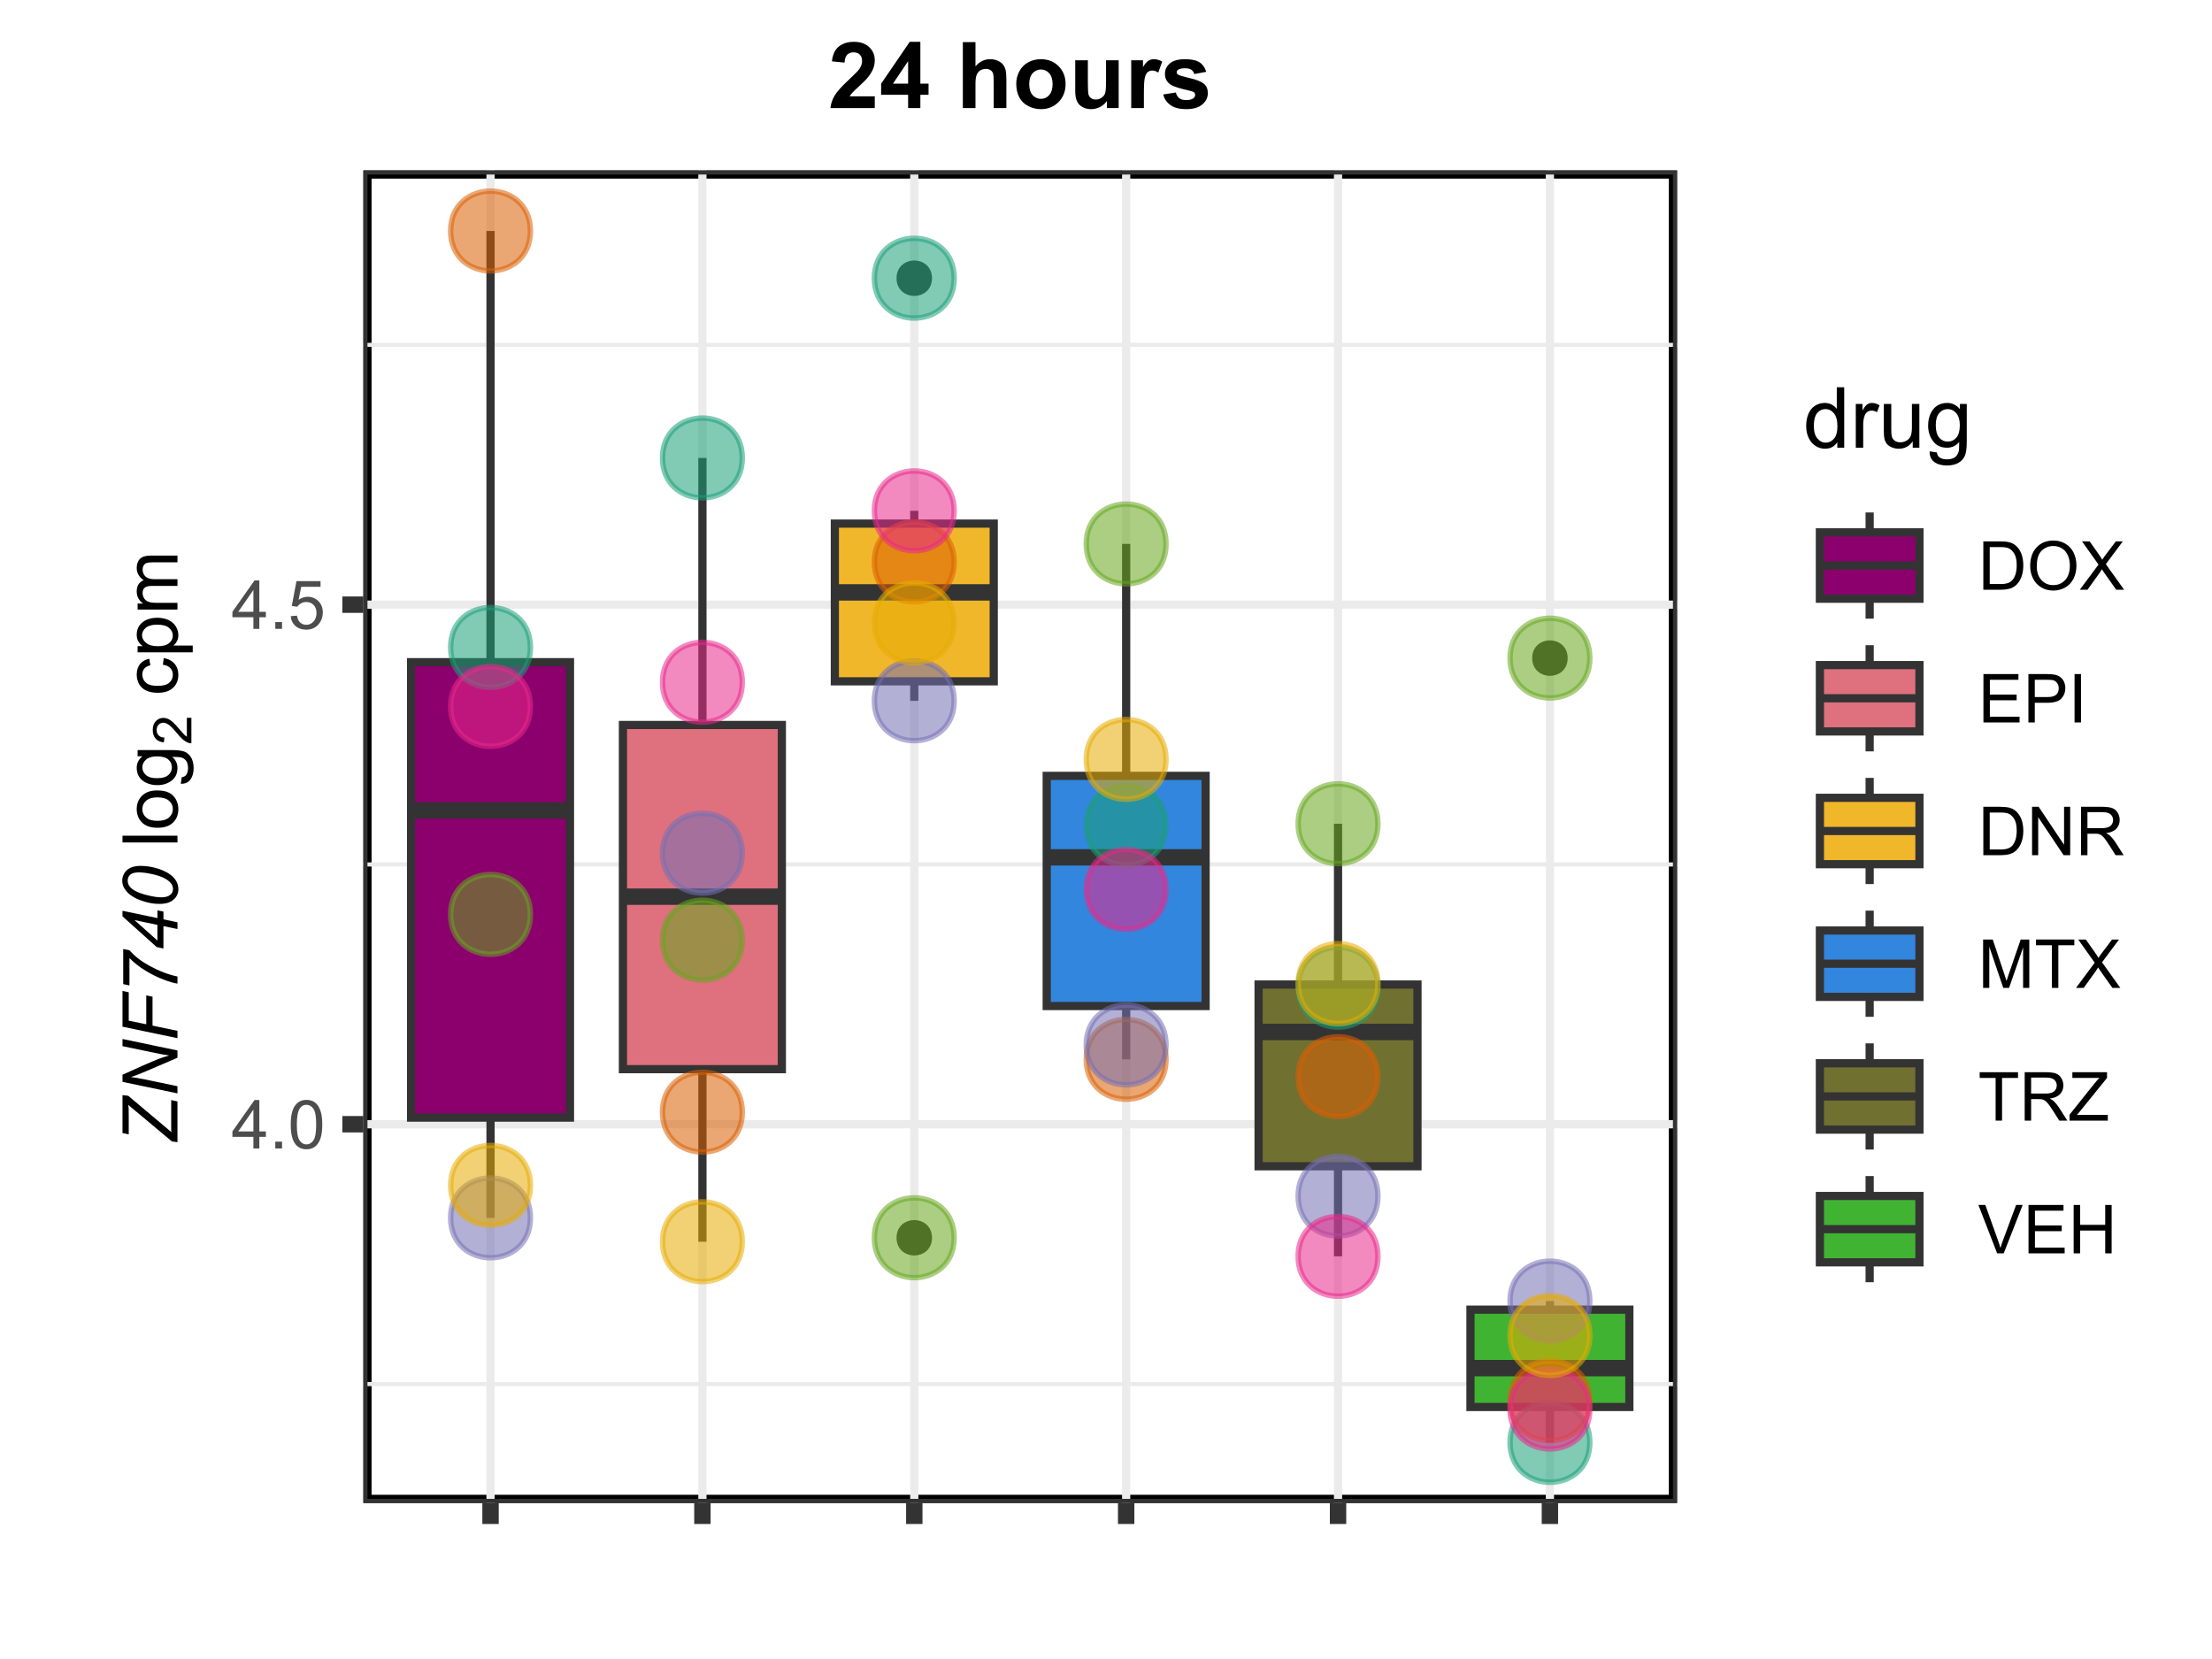 <?xml version="1.0" encoding="UTF-8"?>
<svg xmlns="http://www.w3.org/2000/svg" xmlns:xlink="http://www.w3.org/1999/xlink" width="288pt" height="216pt" viewBox="0 0 288 216" version="1.1">
<defs>
<g>
<symbol overflow="visible" id="glyph0-0">
<path style="stroke:none;" d="M 1.102 0 L 1.102 -5.5 L 5.5 -5.5 L 5.5 0 Z M 1.238 -0.137 L 5.363 -0.137 L 5.363 -5.363 L 1.238 -5.363 Z M 1.238 -0.137 "/>
</symbol>
<symbol overflow="visible" id="glyph0-1">
<path style="stroke:none;" d="M 2.844 0 L 2.844 -1.508 L 0.113 -1.508 L 0.113 -2.219 L 2.988 -6.301 L 3.617 -6.301 L 3.617 -2.219 L 4.469 -2.219 L 4.469 -1.508 L 3.617 -1.508 L 3.617 0 Z M 2.844 -2.219 L 2.844 -5.059 L 0.871 -2.219 Z M 2.844 -2.219 "/>
</symbol>
<symbol overflow="visible" id="glyph0-2">
<path style="stroke:none;" d="M 0.801 0 L 0.801 -0.883 L 1.68 -0.883 L 1.68 0 Z M 0.801 0 "/>
</symbol>
<symbol overflow="visible" id="glyph0-3">
<path style="stroke:none;" d="M 0.367 -3.105 C 0.363 -3.848 0.438 -4.445 0.594 -4.902 C 0.742 -5.355 0.973 -5.707 1.277 -5.953 C 1.578 -6.199 1.957 -6.32 2.418 -6.324 C 2.754 -6.32 3.051 -6.254 3.309 -6.121 C 3.562 -5.984 3.773 -5.789 3.938 -5.531 C 4.102 -5.273 4.23 -4.961 4.328 -4.594 C 4.422 -4.227 4.469 -3.73 4.473 -3.105 C 4.469 -2.367 4.395 -1.77 4.242 -1.316 C 4.09 -0.859 3.863 -0.508 3.562 -0.262 C 3.258 -0.016 2.875 0.105 2.418 0.109 C 1.809 0.105 1.332 -0.109 0.988 -0.547 C 0.57 -1.066 0.363 -1.922 0.367 -3.105 Z M 1.16 -3.105 C 1.16 -2.07 1.281 -1.379 1.523 -1.039 C 1.766 -0.695 2.062 -0.527 2.418 -0.527 C 2.773 -0.527 3.074 -0.699 3.316 -1.043 C 3.559 -1.387 3.68 -2.074 3.68 -3.105 C 3.68 -4.145 3.559 -4.832 3.316 -5.172 C 3.074 -5.512 2.77 -5.684 2.41 -5.684 C 2.051 -5.684 1.77 -5.531 1.559 -5.234 C 1.293 -4.844 1.16 -4.137 1.16 -3.105 Z M 1.16 -3.105 "/>
</symbol>
<symbol overflow="visible" id="glyph0-4">
<path style="stroke:none;" d="M 0.367 -1.648 L 1.176 -1.719 C 1.234 -1.32 1.375 -1.023 1.594 -0.824 C 1.812 -0.625 2.078 -0.527 2.391 -0.527 C 2.762 -0.527 3.074 -0.668 3.336 -0.949 C 3.59 -1.23 3.719 -1.602 3.723 -2.066 C 3.719 -2.504 3.594 -2.852 3.348 -3.109 C 3.098 -3.363 2.773 -3.492 2.375 -3.492 C 2.125 -3.492 1.902 -3.434 1.703 -3.32 C 1.5 -3.207 1.344 -3.062 1.23 -2.883 L 0.504 -2.977 L 1.113 -6.215 L 4.246 -6.215 L 4.246 -5.473 L 1.73 -5.473 L 1.391 -3.781 C 1.766 -4.039 2.164 -4.172 2.582 -4.176 C 3.129 -4.172 3.594 -3.98 3.973 -3.605 C 4.352 -3.223 4.539 -2.734 4.543 -2.137 C 4.539 -1.562 4.375 -1.07 4.043 -0.656 C 3.637 -0.148 3.086 0.105 2.391 0.109 C 1.816 0.105 1.348 -0.051 0.984 -0.371 C 0.621 -0.691 0.414 -1.117 0.367 -1.648 Z M 0.367 -1.648 "/>
</symbol>
<symbol overflow="visible" id="glyph0-5">
<path style="stroke:none;" d="M 0.68 0 L 0.68 -6.301 L 2.848 -6.301 C 3.336 -6.297 3.707 -6.27 3.969 -6.211 C 4.328 -6.125 4.637 -5.973 4.895 -5.758 C 5.223 -5.473 5.473 -5.113 5.637 -4.68 C 5.801 -4.242 5.883 -3.742 5.887 -3.184 C 5.883 -2.699 5.828 -2.277 5.719 -1.91 C 5.605 -1.543 5.461 -1.238 5.289 -0.996 C 5.113 -0.754 4.922 -0.562 4.715 -0.422 C 4.508 -0.281 4.258 -0.176 3.965 -0.105 C 3.668 -0.035 3.332 0 2.953 0 Z M 1.512 -0.742 L 2.859 -0.742 C 3.273 -0.738 3.598 -0.777 3.832 -0.859 C 4.066 -0.934 4.254 -1.043 4.398 -1.188 C 4.594 -1.383 4.746 -1.648 4.859 -1.984 C 4.969 -2.316 5.027 -2.719 5.027 -3.195 C 5.027 -3.852 4.918 -4.359 4.703 -4.715 C 4.484 -5.066 4.223 -5.305 3.914 -5.426 C 3.688 -5.512 3.328 -5.555 2.836 -5.555 L 1.512 -5.555 Z M 1.512 -0.742 "/>
</symbol>
<symbol overflow="visible" id="glyph0-6">
<path style="stroke:none;" d="M 0.426 -3.066 C 0.422 -4.109 0.703 -4.93 1.266 -5.523 C 1.828 -6.113 2.551 -6.41 3.441 -6.41 C 4.02 -6.41 4.543 -6.27 5.012 -5.992 C 5.477 -5.715 5.836 -5.328 6.082 -4.832 C 6.324 -4.332 6.445 -3.77 6.449 -3.141 C 6.445 -2.5 6.316 -1.926 6.062 -1.426 C 5.801 -0.918 5.434 -0.539 4.965 -0.281 C 4.488 -0.023 3.98 0.105 3.438 0.109 C 2.84 0.105 2.309 -0.035 1.848 -0.32 C 1.379 -0.605 1.027 -0.996 0.785 -1.496 C 0.543 -1.988 0.422 -2.512 0.426 -3.066 Z M 1.285 -3.055 C 1.281 -2.293 1.484 -1.695 1.895 -1.262 C 2.301 -0.82 2.816 -0.602 3.434 -0.605 C 4.059 -0.602 4.574 -0.824 4.98 -1.266 C 5.387 -1.707 5.59 -2.332 5.59 -3.145 C 5.59 -3.656 5.5 -4.105 5.328 -4.488 C 5.152 -4.871 4.902 -5.168 4.57 -5.379 C 4.234 -5.59 3.859 -5.695 3.445 -5.695 C 2.855 -5.695 2.348 -5.492 1.922 -5.086 C 1.496 -4.68 1.281 -4 1.285 -3.055 Z M 1.285 -3.055 "/>
</symbol>
<symbol overflow="visible" id="glyph0-7">
<path style="stroke:none;" d="M 0.039 0 L 2.477 -3.281 L 0.328 -6.301 L 1.32 -6.301 L 2.461 -4.684 C 2.699 -4.344 2.867 -4.086 2.969 -3.91 C 3.105 -4.137 3.273 -4.379 3.469 -4.629 L 4.734 -6.301 L 5.641 -6.301 L 3.43 -3.332 L 5.812 0 L 4.781 0 L 3.195 -2.246 C 3.102 -2.371 3.012 -2.512 2.922 -2.668 C 2.777 -2.434 2.676 -2.277 2.621 -2.195 L 1.039 0 Z M 0.039 0 "/>
</symbol>
<symbol overflow="visible" id="glyph0-8">
<path style="stroke:none;" d="M 0.695 0 L 0.695 -6.301 L 5.25 -6.301 L 5.25 -5.555 L 1.531 -5.555 L 1.531 -3.625 L 5.016 -3.625 L 5.016 -2.887 L 1.531 -2.887 L 1.531 -0.742 L 5.398 -0.742 L 5.398 0 Z M 0.695 0 "/>
</symbol>
<symbol overflow="visible" id="glyph0-9">
<path style="stroke:none;" d="M 0.68 0 L 0.68 -6.301 L 3.055 -6.301 C 3.469 -6.297 3.789 -6.277 4.012 -6.238 C 4.32 -6.184 4.578 -6.086 4.789 -5.941 C 4.996 -5.797 5.168 -5.594 5.297 -5.336 C 5.422 -5.074 5.484 -4.789 5.488 -4.477 C 5.484 -3.941 5.312 -3.488 4.977 -3.117 C 4.633 -2.746 4.02 -2.559 3.129 -2.562 L 1.512 -2.562 L 1.512 0 Z M 1.512 -3.305 L 3.141 -3.305 C 3.68 -3.305 4.062 -3.402 4.289 -3.605 C 4.516 -3.801 4.629 -4.086 4.629 -4.453 C 4.629 -4.715 4.559 -4.938 4.426 -5.129 C 4.289 -5.312 4.117 -5.438 3.902 -5.5 C 3.762 -5.535 3.5 -5.555 3.125 -5.555 L 1.512 -5.555 Z M 1.512 -3.305 "/>
</symbol>
<symbol overflow="visible" id="glyph0-10">
<path style="stroke:none;" d="M 0.82 0 L 0.82 -6.301 L 1.656 -6.301 L 1.656 0 Z M 0.82 0 "/>
</symbol>
<symbol overflow="visible" id="glyph0-11">
<path style="stroke:none;" d="M 0.672 0 L 0.672 -6.301 L 1.527 -6.301 L 4.836 -1.352 L 4.836 -6.301 L 5.633 -6.301 L 5.633 0 L 4.777 0 L 1.469 -4.949 L 1.469 0 Z M 0.672 0 "/>
</symbol>
<symbol overflow="visible" id="glyph0-12">
<path style="stroke:none;" d="M 0.691 0 L 0.691 -6.301 L 3.484 -6.301 C 4.043 -6.297 4.469 -6.242 4.766 -6.129 C 5.055 -6.016 5.289 -5.816 5.465 -5.531 C 5.637 -5.242 5.723 -4.926 5.727 -4.582 C 5.723 -4.133 5.578 -3.754 5.293 -3.449 C 5 -3.141 4.555 -2.945 3.953 -2.867 C 4.172 -2.758 4.34 -2.652 4.457 -2.551 C 4.695 -2.324 4.926 -2.047 5.148 -1.715 L 6.242 0 L 5.195 0 L 4.359 -1.312 C 4.117 -1.688 3.914 -1.977 3.758 -2.18 C 3.598 -2.379 3.457 -2.516 3.336 -2.598 C 3.207 -2.676 3.082 -2.734 2.957 -2.766 C 2.859 -2.785 2.703 -2.793 2.492 -2.797 L 1.527 -2.797 L 1.527 0 Z M 1.527 -3.52 L 3.316 -3.52 C 3.699 -3.516 3.996 -3.555 4.211 -3.637 C 4.422 -3.711 4.586 -3.836 4.699 -4.012 C 4.809 -4.184 4.863 -4.375 4.867 -4.582 C 4.863 -4.879 4.754 -5.121 4.543 -5.312 C 4.324 -5.504 3.984 -5.602 3.52 -5.602 L 1.527 -5.602 Z M 1.527 -3.52 "/>
</symbol>
<symbol overflow="visible" id="glyph0-13">
<path style="stroke:none;" d="M 0.652 0 L 0.652 -6.301 L 1.906 -6.301 L 3.398 -1.84 C 3.535 -1.422 3.633 -1.109 3.699 -0.906 C 3.77 -1.133 3.883 -1.469 4.035 -1.918 L 5.543 -6.301 L 6.664 -6.301 L 6.664 0 L 5.859 0 L 5.859 -5.273 L 4.031 0 L 3.277 0 L 1.457 -5.363 L 1.457 0 Z M 0.652 0 "/>
</symbol>
<symbol overflow="visible" id="glyph0-14">
<path style="stroke:none;" d="M 2.281 0 L 2.281 -5.555 L 0.207 -5.555 L 0.207 -6.301 L 5.199 -6.301 L 5.199 -5.555 L 3.117 -5.555 L 3.117 0 Z M 2.281 0 "/>
</symbol>
<symbol overflow="visible" id="glyph0-15">
<path style="stroke:none;" d="M 0.176 0 L 0.176 -0.773 L 3.402 -4.809 C 3.629 -5.094 3.848 -5.344 4.055 -5.555 L 0.543 -5.555 L 0.543 -6.301 L 5.055 -6.301 L 5.055 -5.555 L 1.516 -1.188 L 1.133 -0.742 L 5.156 -0.742 L 5.156 0 Z M 0.176 0 "/>
</symbol>
<symbol overflow="visible" id="glyph0-16">
<path style="stroke:none;" d="M 2.48 0 L 0.039 -6.301 L 0.941 -6.301 L 2.578 -1.723 C 2.711 -1.355 2.82 -1.012 2.91 -0.691 C 3.004 -1.035 3.117 -1.379 3.25 -1.723 L 4.949 -6.301 L 5.801 -6.301 L 3.336 0 Z M 2.48 0 "/>
</symbol>
<symbol overflow="visible" id="glyph0-17">
<path style="stroke:none;" d="M 0.703 0 L 0.703 -6.301 L 1.539 -6.301 L 1.539 -3.711 L 4.812 -3.711 L 4.812 -6.301 L 5.645 -6.301 L 5.645 0 L 4.812 0 L 4.812 -2.969 L 1.539 -2.969 L 1.539 0 Z M 0.703 0 "/>
</symbol>
<symbol overflow="visible" id="glyph1-0">
<path style="stroke:none;" d="M 0 -1.25 L -6.25 -1.25 L -6.25 -6.25 L 0 -6.25 Z M -0.156 -1.406 L -0.156 -6.094 L -6.094 -6.094 L -6.094 -1.406 Z M -0.156 -1.406 "/>
</symbol>
<symbol overflow="visible" id="glyph1-1">
<path style="stroke:none;" d=""/>
</symbol>
<symbol overflow="visible" id="glyph1-2">
<path style="stroke:none;" d="M 0 -0.641 L -7.156 -0.641 L -7.156 -1.52 L 0 -1.52 Z M 0 -0.641 "/>
</symbol>
<symbol overflow="visible" id="glyph1-3">
<path style="stroke:none;" d="M -2.594 -0.332 C -3.551 -0.328 -4.262 -0.594 -4.727 -1.133 C -5.109 -1.574 -5.301 -2.121 -5.305 -2.766 C -5.301 -3.477 -5.066 -4.059 -4.602 -4.512 C -4.133 -4.965 -3.488 -5.191 -2.664 -5.191 C -1.996 -5.191 -1.473 -5.09 -1.09 -4.891 C -0.707 -4.688 -0.41 -4.395 -0.199 -4.016 C 0.012 -3.629 0.117 -3.215 0.117 -2.766 C 0.117 -2.039 -0.113 -1.449 -0.582 -1.004 C -1.043 -0.551 -1.715 -0.328 -2.594 -0.332 Z M -2.594 -1.234 C -1.926 -1.23 -1.43 -1.375 -1.102 -1.668 C -0.77 -1.957 -0.602 -2.324 -0.605 -2.766 C -0.602 -3.199 -0.77 -3.559 -1.102 -3.852 C -1.434 -4.141 -1.938 -4.289 -2.621 -4.289 C -3.258 -4.289 -3.746 -4.141 -4.078 -3.852 C -4.406 -3.555 -4.57 -3.195 -4.574 -2.766 C -4.57 -2.324 -4.406 -1.957 -4.082 -1.668 C -3.75 -1.375 -3.254 -1.23 -2.594 -1.234 Z M -2.594 -1.234 "/>
</symbol>
<symbol overflow="visible" id="glyph1-4">
<path style="stroke:none;" d="M 0.43 -0.5 L 0.559 -1.352 C 0.816 -1.387 1.008 -1.484 1.133 -1.648 C 1.293 -1.863 1.375 -2.164 1.379 -2.543 C 1.375 -2.949 1.293 -3.262 1.133 -3.488 C 0.969 -3.707 0.742 -3.859 0.449 -3.938 C 0.266 -3.98 -0.109 -4 -0.68 -4 C -0.227 -3.613 0 -3.133 0 -2.562 C 0 -1.844 -0.254 -1.293 -0.77 -0.906 C -1.281 -0.516 -1.898 -0.32 -2.621 -0.324 C -3.113 -0.32 -3.57 -0.41 -3.988 -0.59 C -4.406 -0.766 -4.73 -1.023 -4.961 -1.367 C -5.188 -1.703 -5.301 -2.105 -5.305 -2.57 C -5.301 -3.18 -5.055 -3.684 -4.562 -4.082 L -5.188 -4.082 L -5.188 -4.891 L -0.703 -4.891 C 0.102 -4.887 0.672 -4.805 1.012 -4.645 C 1.348 -4.477 1.613 -4.215 1.812 -3.863 C 2.004 -3.504 2.102 -3.066 2.105 -2.547 C 2.102 -1.926 1.965 -1.426 1.688 -1.047 C 1.406 -0.664 0.984 -0.48 0.43 -0.5 Z M -2.688 -1.227 C -2.004 -1.223 -1.508 -1.359 -1.195 -1.629 C -0.883 -1.898 -0.727 -2.238 -0.727 -2.648 C -0.727 -3.047 -0.879 -3.383 -1.191 -3.66 C -1.5 -3.93 -1.988 -4.066 -2.656 -4.07 C -3.289 -4.066 -3.77 -3.926 -4.09 -3.648 C -4.41 -3.363 -4.57 -3.023 -4.574 -2.633 C -4.57 -2.238 -4.41 -1.906 -4.098 -1.637 C -3.777 -1.359 -3.309 -1.223 -2.688 -1.227 Z M -2.688 -1.227 "/>
</symbol>
<symbol overflow="visible" id="glyph1-5">
<path style="stroke:none;" d="M -1.898 -4.043 L -1.785 -4.906 C -1.188 -4.809 -0.723 -4.566 -0.387 -4.18 C -0.051 -3.789 0.117 -3.312 0.117 -2.75 C 0.117 -2.035 -0.113 -1.465 -0.578 -1.035 C -1.039 -0.602 -1.703 -0.387 -2.574 -0.391 C -3.129 -0.387 -3.621 -0.48 -4.043 -0.668 C -4.461 -0.855 -4.773 -1.137 -4.988 -1.516 C -5.195 -1.895 -5.301 -2.309 -5.305 -2.754 C -5.301 -3.316 -5.16 -3.773 -4.875 -4.133 C -4.59 -4.488 -4.184 -4.719 -3.66 -4.824 L -3.531 -3.969 C -3.879 -3.883 -4.141 -3.738 -4.316 -3.535 C -4.488 -3.324 -4.574 -3.078 -4.578 -2.789 C -4.574 -2.344 -4.418 -1.98 -4.102 -1.707 C -3.785 -1.426 -3.281 -1.289 -2.598 -1.293 C -1.898 -1.289 -1.395 -1.422 -1.078 -1.691 C -0.762 -1.957 -0.602 -2.305 -0.605 -2.738 C -0.602 -3.082 -0.707 -3.371 -0.922 -3.602 C -1.129 -3.832 -1.457 -3.98 -1.898 -4.043 Z M -1.898 -4.043 "/>
</symbol>
<symbol overflow="visible" id="glyph1-6">
<path style="stroke:none;" d="M 1.988 -0.66 L -5.188 -0.66 L -5.188 -1.461 L -4.512 -1.461 C -4.773 -1.645 -4.969 -1.859 -5.105 -2.098 C -5.234 -2.336 -5.301 -2.625 -5.305 -2.965 C -5.301 -3.406 -5.188 -3.797 -4.961 -4.137 C -4.73 -4.473 -4.41 -4.727 -3.996 -4.902 C -3.582 -5.07 -3.125 -5.156 -2.633 -5.16 C -2.098 -5.156 -1.621 -5.062 -1.199 -4.875 C -0.773 -4.684 -0.449 -4.406 -0.223 -4.043 C 0.004 -3.68 0.117 -3.297 0.117 -2.898 C 0.117 -2.605 0.059 -2.344 -0.066 -2.109 C -0.188 -1.875 -0.344 -1.684 -0.535 -1.539 L 1.988 -1.539 Z M -2.562 -1.457 C -1.891 -1.453 -1.398 -1.586 -1.082 -1.859 C -0.762 -2.125 -0.602 -2.453 -0.605 -2.844 C -0.602 -3.23 -0.77 -3.566 -1.102 -3.844 C -1.43 -4.121 -1.941 -4.258 -2.637 -4.262 C -3.297 -4.258 -3.789 -4.125 -4.121 -3.855 C -4.445 -3.582 -4.609 -3.258 -4.613 -2.883 C -4.609 -2.508 -4.434 -2.176 -4.086 -1.887 C -3.734 -1.598 -3.227 -1.453 -2.562 -1.457 Z M -2.562 -1.457 "/>
</symbol>
<symbol overflow="visible" id="glyph1-7">
<path style="stroke:none;" d="M 0 -0.66 L -5.188 -0.66 L -5.188 -1.445 L -4.457 -1.445 C -4.711 -1.605 -4.914 -1.82 -5.07 -2.094 C -5.223 -2.359 -5.301 -2.668 -5.305 -3.02 C -5.301 -3.398 -5.223 -3.715 -5.062 -3.961 C -4.902 -4.207 -4.68 -4.379 -4.395 -4.484 C -5 -4.891 -5.301 -5.426 -5.305 -6.086 C -5.301 -6.598 -5.16 -6.992 -4.875 -7.27 C -4.59 -7.547 -4.148 -7.688 -3.559 -7.688 L 0 -7.688 L 0 -6.812 L -3.266 -6.812 C -3.613 -6.809 -3.867 -6.781 -4.023 -6.727 C -4.176 -6.668 -4.301 -6.562 -4.398 -6.414 C -4.488 -6.262 -4.535 -6.086 -4.539 -5.891 C -4.535 -5.523 -4.414 -5.223 -4.176 -4.98 C -3.93 -4.738 -3.543 -4.617 -3.012 -4.617 L 0 -4.617 L 0 -3.742 L -3.367 -3.742 C -3.754 -3.738 -4.047 -3.668 -4.246 -3.527 C -4.438 -3.383 -4.535 -3.148 -4.539 -2.824 C -4.535 -2.574 -4.469 -2.344 -4.344 -2.137 C -4.211 -1.922 -4.023 -1.77 -3.773 -1.68 C -3.523 -1.582 -3.16 -1.535 -2.691 -1.539 L 0 -1.539 Z M 0 -0.66 "/>
</symbol>
<symbol overflow="visible" id="glyph2-0">
<path style="stroke:none;" d="M 0 -1.25 L -6.25 -1.25 L -6.25 -6.25 L 0 -6.25 Z M -0.156 -1.406 L -0.156 -6.094 L -6.094 -6.094 L -6.094 -1.406 Z M -0.156 -1.406 "/>
</symbol>
<symbol overflow="visible" id="glyph2-1">
<path style="stroke:none;" d="M 0 -0.242 L -0.719 -0.336 L -5 -3.922 L -5.898 -4.664 C -6.078 -4.812 -6.246 -4.957 -6.402 -5.098 C -6.363 -4.793 -6.344 -4.578 -6.348 -4.461 L -6.352 -4.227 L -6.348 -3.945 L -6.344 -3.668 L -6.344 -1.262 L -7.156 -1.43 L -7.156 -6.367 L -6.41 -6.285 L -1.844 -2.441 C -1.277 -1.969 -0.926 -1.668 -0.785 -1.543 C -0.805 -1.684 -0.812 -1.777 -0.816 -1.82 L -0.816 -5.723 L 0 -5.551 Z M 0 -0.242 "/>
</symbol>
<symbol overflow="visible" id="glyph2-2">
<path style="stroke:none;" d="M 0 -0.488 L -7.156 -1.988 L -7.156 -2.914 L -4.473 -4.121 C -3.648 -4.484 -2.961 -4.777 -2.402 -4.996 C -2.074 -5.117 -1.633 -5.262 -1.082 -5.426 C -1.684 -5.512 -2.305 -5.621 -2.949 -5.758 L -7.156 -6.637 L -7.156 -7.57 L 0 -6.074 L 0 -5.125 L -4.137 -3.352 C -4.863 -3.031 -5.504 -2.785 -6.062 -2.613 C -5.598 -2.562 -5.027 -2.465 -4.352 -2.328 L 0 -1.422 Z M 0 -0.488 "/>
</symbol>
<symbol overflow="visible" id="glyph2-3">
<path style="stroke:none;" d="M 0 -0.453 L -7.156 -1.949 L -7.156 -6.602 L -6.344 -6.43 L -6.344 -2.734 L -4.062 -2.262 L -4.062 -6.023 L -3.246 -5.855 L -3.246 -2.09 L 0 -1.41 Z M 0 -0.453 "/>
</symbol>
<symbol overflow="visible" id="glyph2-4">
<path style="stroke:none;" d="M 0 -1.449 C -0.48 -1.523 -1.059 -1.691 -1.738 -1.949 C -2.555 -2.25 -3.367 -2.648 -4.172 -3.141 C -4.977 -3.633 -5.668 -4.18 -6.25 -4.781 L -6.25 -1.211 L -7.062 -1.383 L -7.062 -5.953 L -6.25 -5.785 C -5.566 -5.008 -4.688 -4.332 -3.617 -3.754 C -2.375 -3.078 -1.172 -2.617 0 -2.375 Z M 0 -1.449 "/>
</symbol>
<symbol overflow="visible" id="glyph2-5">
<path style="stroke:none;" d="M 0 -2.988 L -1.824 -3.375 L -1.828 -0.453 L -2.699 -0.641 L -7.156 -4.648 L -7.156 -5.371 L -2.605 -4.418 L -2.605 -5.426 L -1.824 -5.266 L -1.824 -4.258 L 0 -3.871 Z M -2.609 -3.535 L -5.594 -4.16 L -2.609 -1.496 Z M -2.609 -3.535 "/>
</symbol>
<symbol overflow="visible" id="glyph2-6">
<path style="stroke:none;" d="M -2.348 -0.707 C -2.953 -0.703 -3.57 -0.793 -4.195 -0.977 C -4.82 -1.156 -5.316 -1.359 -5.691 -1.582 C -6.062 -1.801 -6.355 -2.027 -6.57 -2.27 C -6.781 -2.504 -6.938 -2.738 -7.039 -2.973 C -7.133 -3.199 -7.184 -3.453 -7.188 -3.734 C -7.184 -4.277 -6.98 -4.734 -6.578 -5.105 C -6.168 -5.469 -5.578 -5.652 -4.812 -5.656 C -4.02 -5.652 -3.238 -5.527 -2.465 -5.273 C -1.547 -4.973 -0.859 -4.555 -0.398 -4.023 C -0.055 -3.609 0.117 -3.141 0.121 -2.621 C 0.117 -2.082 -0.09 -1.629 -0.508 -1.262 C -0.926 -0.887 -1.539 -0.703 -2.348 -0.707 Z M -2.125 -1.562 C -1.684 -1.559 -1.34 -1.633 -1.094 -1.781 C -0.75 -1.977 -0.578 -2.27 -0.582 -2.664 C -0.578 -3.004 -0.734 -3.316 -1.043 -3.598 C -1.48 -4 -2.117 -4.301 -2.961 -4.508 C -3.797 -4.707 -4.484 -4.809 -5.023 -4.812 C -5.535 -4.809 -5.906 -4.711 -6.137 -4.516 C -6.363 -4.316 -6.48 -4.059 -6.48 -3.742 C -6.48 -3.504 -6.418 -3.285 -6.297 -3.082 C -6.176 -2.879 -5.969 -2.684 -5.68 -2.5 C -5.262 -2.234 -4.645 -2.004 -3.824 -1.812 C -3.117 -1.641 -2.551 -1.559 -2.125 -1.562 Z M -2.125 -1.562 "/>
</symbol>
<symbol overflow="visible" id="glyph3-0">
<path style="stroke:none;" d="M 0 -0.504 L -6.25 -0.504 L -6.25 -5.504 L 0 -5.504 Z M -0.156 -0.66 L -0.156 -5.348 L -6.094 -5.348 L -6.094 -0.66 Z M -0.156 -0.66 "/>
</symbol>
<symbol overflow="visible" id="glyph3-1">
<path style="stroke:none;" d=""/>
</symbol>
<symbol overflow="visible" id="glyph4-0">
<path style="stroke:none;" d="M 0 -0.875 L -4.375 -0.875 L -4.375 -4.375 L 0 -4.375 Z M -0.109 -0.984 L -0.109 -4.266 L -4.266 -4.266 L -4.266 -0.984 Z M -0.109 -0.984 "/>
</symbol>
<symbol overflow="visible" id="glyph4-1">
<path style="stroke:none;" d="M -0.59 -3.523 L 0 -3.523 L 0 -0.211 C -0.148 -0.203 -0.289 -0.227 -0.426 -0.285 C -0.648 -0.367 -0.871 -0.5 -1.094 -0.688 C -1.309 -0.871 -1.562 -1.141 -1.852 -1.492 C -2.297 -2.035 -2.648 -2.402 -2.914 -2.598 C -3.172 -2.785 -3.418 -2.883 -3.652 -2.887 C -3.895 -2.883 -4.102 -2.797 -4.27 -2.625 C -4.438 -2.449 -4.523 -2.219 -4.523 -1.941 C -4.523 -1.641 -4.434 -1.406 -4.254 -1.23 C -4.074 -1.051 -3.828 -0.961 -3.516 -0.961 L -3.582 -0.328 C -4.051 -0.371 -4.41 -0.531 -4.66 -0.816 C -4.902 -1.098 -5.027 -1.48 -5.031 -1.957 C -5.027 -2.434 -4.895 -2.812 -4.629 -3.094 C -4.363 -3.375 -4.031 -3.516 -3.641 -3.516 C -3.438 -3.516 -3.242 -3.473 -3.047 -3.391 C -2.852 -3.309 -2.648 -3.172 -2.438 -2.984 C -2.223 -2.789 -1.926 -2.477 -1.555 -2.039 C -1.242 -1.668 -1.031 -1.43 -0.922 -1.324 C -0.809 -1.219 -0.699 -1.133 -0.59 -1.066 Z M -0.59 -3.523 "/>
</symbol>
<symbol overflow="visible" id="glyph5-0">
<path style="stroke:none;" d="M 1.375 0 L 1.375 -6.875 L 6.875 -6.875 L 6.875 0 Z M 1.547 -0.172 L 6.703 -0.172 L 6.703 -6.703 L 1.547 -6.703 Z M 1.547 -0.172 "/>
</symbol>
<symbol overflow="visible" id="glyph5-1">
<path style="stroke:none;" d="M 4.426 0 L 4.426 -0.719 C 4.059 -0.152 3.527 0.129 2.832 0.129 C 2.371 0.129 1.953 0.004 1.574 -0.246 C 1.191 -0.496 0.895 -0.844 0.688 -1.297 C 0.477 -1.742 0.375 -2.262 0.375 -2.848 C 0.375 -3.414 0.469 -3.93 0.66 -4.395 C 0.848 -4.859 1.133 -5.215 1.516 -5.461 C 1.895 -5.707 2.32 -5.828 2.789 -5.832 C 3.133 -5.828 3.438 -5.758 3.707 -5.613 C 3.973 -5.469 4.191 -5.277 4.359 -5.047 L 4.359 -7.875 L 5.324 -7.875 L 5.324 0 Z M 1.371 -2.848 C 1.371 -2.113 1.523 -1.566 1.832 -1.207 C 2.137 -0.844 2.5 -0.66 2.922 -0.664 C 3.34 -0.66 3.699 -0.836 3.996 -1.184 C 4.293 -1.527 4.441 -2.055 4.441 -2.766 C 4.441 -3.547 4.289 -4.117 3.988 -4.484 C 3.688 -4.844 3.316 -5.027 2.879 -5.031 C 2.445 -5.027 2.086 -4.852 1.801 -4.504 C 1.512 -4.152 1.371 -3.602 1.371 -2.848 Z M 1.371 -2.848 "/>
</symbol>
<symbol overflow="visible" id="glyph5-2">
<path style="stroke:none;" d="M 0.715 0 L 0.715 -5.703 L 1.586 -5.703 L 1.586 -4.84 C 1.805 -5.242 2.008 -5.508 2.199 -5.637 C 2.383 -5.766 2.59 -5.828 2.82 -5.832 C 3.141 -5.828 3.473 -5.727 3.812 -5.523 L 3.48 -4.625 C 3.242 -4.762 3.004 -4.832 2.773 -4.836 C 2.555 -4.832 2.363 -4.77 2.199 -4.645 C 2.027 -4.516 1.91 -4.34 1.844 -4.113 C 1.73 -3.77 1.676 -3.391 1.68 -2.984 L 1.68 0 Z M 0.715 0 "/>
</symbol>
<symbol overflow="visible" id="glyph5-3">
<path style="stroke:none;" d="M 4.465 0 L 4.465 -0.836 C 4.02 -0.191 3.414 0.129 2.652 0.129 C 2.312 0.129 2 0.066 1.711 -0.062 C 1.418 -0.191 1.199 -0.355 1.059 -0.551 C 0.914 -0.746 0.816 -0.984 0.762 -1.266 C 0.723 -1.453 0.703 -1.754 0.703 -2.172 L 0.703 -5.703 L 1.672 -5.703 L 1.672 -2.539 C 1.668 -2.031 1.688 -1.691 1.73 -1.52 C 1.785 -1.262 1.914 -1.062 2.113 -0.922 C 2.309 -0.773 2.555 -0.703 2.848 -0.703 C 3.137 -0.703 3.406 -0.777 3.66 -0.926 C 3.914 -1.074 4.094 -1.273 4.199 -1.531 C 4.305 -1.785 4.359 -2.16 4.359 -2.648 L 4.359 -5.703 L 5.328 -5.703 L 5.328 0 Z M 4.465 0 "/>
</symbol>
<symbol overflow="visible" id="glyph5-4">
<path style="stroke:none;" d="M 0.547 0.473 L 1.488 0.613 C 1.527 0.898 1.637 1.109 1.816 1.246 C 2.055 1.422 2.379 1.512 2.797 1.516 C 3.242 1.512 3.59 1.422 3.832 1.246 C 4.074 1.062 4.238 0.812 4.328 0.492 C 4.379 0.297 4.402 -0.113 4.398 -0.746 C 3.973 -0.246 3.445 0 2.82 0 C 2.031 0 1.426 -0.281 1 -0.848 C 0.566 -1.41 0.352 -2.09 0.355 -2.883 C 0.352 -3.426 0.449 -3.926 0.648 -4.391 C 0.844 -4.848 1.129 -5.203 1.504 -5.457 C 1.875 -5.703 2.316 -5.828 2.824 -5.832 C 3.496 -5.828 4.051 -5.559 4.492 -5.016 L 4.492 -5.703 L 5.383 -5.703 L 5.383 -0.773 C 5.379 0.113 5.289 0.742 5.109 1.113 C 4.93 1.484 4.641 1.777 4.25 1.992 C 3.855 2.207 3.375 2.312 2.805 2.316 C 2.121 2.312 1.57 2.16 1.152 1.855 C 0.734 1.547 0.531 1.086 0.547 0.473 Z M 1.348 -2.953 C 1.348 -2.203 1.496 -1.656 1.793 -1.316 C 2.09 -0.969 2.461 -0.797 2.91 -0.801 C 3.352 -0.797 3.723 -0.969 4.027 -1.312 C 4.324 -1.656 4.477 -2.191 4.48 -2.922 C 4.477 -3.617 4.32 -4.145 4.016 -4.5 C 3.703 -4.852 3.332 -5.027 2.895 -5.031 C 2.465 -5.027 2.098 -4.852 1.797 -4.508 C 1.496 -4.156 1.348 -3.641 1.348 -2.953 Z M 1.348 -2.953 "/>
</symbol>
<symbol overflow="visible" id="glyph6-0">
<path style="stroke:none;" d="M 1.5 0 L 1.5 -7.5 L 7.5 -7.5 L 7.5 0 Z M 1.688 -0.188 L 7.312 -0.188 L 7.312 -7.312 L 1.688 -7.312 Z M 1.688 -0.188 "/>
</symbol>
<symbol overflow="visible" id="glyph6-1">
<path style="stroke:none;" d="M 6.07 -1.531 L 6.07 0 L 0.297 0 C 0.355 -0.578 0.543 -1.125 0.859 -1.645 C 1.168 -2.16 1.785 -2.848 2.711 -3.703 C 3.453 -4.395 3.91 -4.863 4.078 -5.109 C 4.305 -5.445 4.418 -5.781 4.418 -6.117 C 4.418 -6.484 4.316 -6.766 4.121 -6.961 C 3.922 -7.156 3.652 -7.254 3.305 -7.258 C 2.961 -7.254 2.688 -7.152 2.484 -6.949 C 2.281 -6.742 2.164 -6.398 2.133 -5.918 L 0.492 -6.082 C 0.59 -6.988 0.895 -7.637 1.414 -8.031 C 1.926 -8.426 2.57 -8.625 3.344 -8.625 C 4.191 -8.625 4.859 -8.395 5.344 -7.938 C 5.828 -7.48 6.07 -6.914 6.07 -6.234 C 6.07 -5.848 6 -5.477 5.863 -5.129 C 5.723 -4.777 5.504 -4.414 5.203 -4.031 C 5.004 -3.773 4.645 -3.406 4.125 -2.934 C 3.602 -2.453 3.27 -2.137 3.137 -1.984 C 2.996 -1.824 2.887 -1.672 2.801 -1.531 Z M 6.07 -1.531 "/>
</symbol>
<symbol overflow="visible" id="glyph6-2">
<path style="stroke:none;" d="M 3.738 0 L 3.738 -1.727 L 0.223 -1.727 L 0.223 -3.172 L 3.949 -8.625 L 5.332 -8.625 L 5.332 -3.176 L 6.398 -3.176 L 6.398 -1.727 L 5.332 -1.727 L 5.332 0 Z M 3.738 -3.176 L 3.738 -6.109 L 1.766 -3.176 Z M 3.738 -3.176 "/>
</symbol>
<symbol overflow="visible" id="glyph6-3">
<path style="stroke:none;" d=""/>
</symbol>
<symbol overflow="visible" id="glyph6-4">
<path style="stroke:none;" d="M 2.5 -8.59 L 2.5 -5.43 C 3.027 -6.051 3.664 -6.363 4.406 -6.363 C 4.785 -6.363 5.125 -6.293 5.434 -6.152 C 5.734 -6.012 5.965 -5.832 6.121 -5.613 C 6.273 -5.395 6.379 -5.152 6.438 -4.887 C 6.492 -4.621 6.52 -4.207 6.523 -3.648 L 6.523 0 L 4.875 0 L 4.875 -3.289 C 4.875 -3.938 4.844 -4.352 4.781 -4.527 C 4.719 -4.703 4.605 -4.844 4.449 -4.945 C 4.285 -5.047 4.09 -5.098 3.855 -5.102 C 3.582 -5.098 3.336 -5.031 3.121 -4.902 C 2.906 -4.766 2.75 -4.566 2.648 -4.301 C 2.547 -4.035 2.496 -3.641 2.5 -3.117 L 2.5 0 L 0.855 0 L 0.855 -8.59 Z M 2.5 -8.59 "/>
</symbol>
<symbol overflow="visible" id="glyph6-5">
<path style="stroke:none;" d="M 0.48 -3.199 C 0.48 -3.746 0.613 -4.273 0.883 -4.785 C 1.152 -5.297 1.535 -5.688 2.031 -5.957 C 2.523 -6.227 3.074 -6.363 3.688 -6.363 C 4.625 -6.363 5.398 -6.055 6 -5.445 C 6.602 -4.832 6.902 -4.062 6.902 -3.129 C 6.902 -2.188 6.598 -1.406 5.988 -0.789 C 5.379 -0.168 4.613 0.141 3.695 0.141 C 3.125 0.141 2.582 0.012 2.066 -0.246 C 1.547 -0.504 1.152 -0.879 0.883 -1.379 C 0.613 -1.871 0.48 -2.48 0.48 -3.199 Z M 2.168 -3.109 C 2.168 -2.492 2.312 -2.02 2.605 -1.695 C 2.898 -1.363 3.262 -1.199 3.691 -1.203 C 4.121 -1.199 4.48 -1.363 4.773 -1.695 C 5.062 -2.02 5.207 -2.496 5.211 -3.125 C 5.207 -3.73 5.062 -4.199 4.773 -4.531 C 4.48 -4.855 4.121 -5.02 3.691 -5.023 C 3.262 -5.02 2.898 -4.855 2.605 -4.531 C 2.312 -4.199 2.168 -3.727 2.168 -3.109 Z M 2.168 -3.109 "/>
</symbol>
<symbol overflow="visible" id="glyph6-6">
<path style="stroke:none;" d="M 4.957 0 L 4.957 -0.93 C 4.73 -0.598 4.43 -0.336 4.062 -0.145 C 3.688 0.047 3.301 0.141 2.895 0.141 C 2.473 0.141 2.098 0.051 1.77 -0.133 C 1.438 -0.316 1.195 -0.574 1.051 -0.906 C 0.898 -1.238 0.824 -1.699 0.828 -2.285 L 0.828 -6.223 L 2.473 -6.223 L 2.473 -3.363 C 2.473 -2.488 2.5 -1.949 2.562 -1.754 C 2.621 -1.555 2.734 -1.398 2.895 -1.285 C 3.051 -1.168 3.254 -1.113 3.504 -1.113 C 3.785 -1.113 4.035 -1.188 4.258 -1.344 C 4.48 -1.496 4.633 -1.688 4.715 -1.918 C 4.797 -2.145 4.84 -2.707 4.84 -3.598 L 4.84 -6.223 L 6.484 -6.223 L 6.484 0 Z M 4.957 0 "/>
</symbol>
<symbol overflow="visible" id="glyph6-7">
<path style="stroke:none;" d="M 2.438 0 L 0.789 0 L 0.789 -6.223 L 2.32 -6.223 L 2.32 -5.336 C 2.578 -5.754 2.812 -6.031 3.023 -6.164 C 3.234 -6.297 3.473 -6.363 3.738 -6.363 C 4.113 -6.363 4.473 -6.258 4.82 -6.055 L 4.312 -4.617 C 4.035 -4.797 3.777 -4.887 3.539 -4.887 C 3.309 -4.887 3.113 -4.82 2.953 -4.695 C 2.789 -4.566 2.66 -4.34 2.574 -4.008 C 2.48 -3.672 2.438 -2.977 2.438 -1.922 Z M 2.438 0 "/>
</symbol>
<symbol overflow="visible" id="glyph6-8">
<path style="stroke:none;" d="M 0.281 -1.773 L 1.934 -2.027 C 2.004 -1.707 2.145 -1.461 2.359 -1.297 C 2.574 -1.125 2.875 -1.043 3.266 -1.047 C 3.688 -1.043 4.008 -1.121 4.227 -1.281 C 4.367 -1.387 4.441 -1.535 4.441 -1.723 C 4.441 -1.848 4.402 -1.949 4.324 -2.031 C 4.242 -2.105 4.059 -2.18 3.773 -2.25 C 2.445 -2.539 1.602 -2.805 1.25 -3.055 C 0.75 -3.383 0.504 -3.852 0.508 -4.453 C 0.504 -4.992 0.719 -5.445 1.148 -5.812 C 1.574 -6.18 2.234 -6.363 3.129 -6.363 C 3.98 -6.363 4.613 -6.223 5.027 -5.945 C 5.441 -5.668 5.727 -5.258 5.883 -4.719 L 4.328 -4.43 C 4.262 -4.672 4.137 -4.855 3.949 -4.984 C 3.762 -5.113 3.496 -5.18 3.156 -5.18 C 2.723 -5.18 2.414 -5.117 2.227 -5 C 2.102 -4.906 2.039 -4.797 2.039 -4.664 C 2.039 -4.547 2.094 -4.445 2.203 -4.367 C 2.352 -4.254 2.863 -4.102 3.738 -3.902 C 4.613 -3.699 5.227 -3.453 5.578 -3.172 C 5.922 -2.875 6.094 -2.469 6.094 -1.945 C 6.094 -1.375 5.855 -0.883 5.379 -0.473 C 4.902 -0.062 4.195 0.141 3.266 0.141 C 2.414 0.141 1.742 -0.031 1.25 -0.375 C 0.75 -0.719 0.43 -1.184 0.281 -1.773 Z M 0.281 -1.773 "/>
</symbol>
</g>
<clipPath id="clip1">
  <path d="M 47.312 22.188 L 218.348 22.188 L 218.348 195.684 L 47.312 195.684 Z M 47.312 22.188 "/>
</clipPath>
<clipPath id="clip2">
  <path d="M 47.312 179 L 218.348 179 L 218.348 181 L 47.312 181 Z M 47.312 179 "/>
</clipPath>
<clipPath id="clip3">
  <path d="M 47.312 112 L 218.348 112 L 218.348 113 L 47.312 113 Z M 47.312 112 "/>
</clipPath>
<clipPath id="clip4">
  <path d="M 47.312 44 L 218.348 44 L 218.348 46 L 47.312 46 Z M 47.312 44 "/>
</clipPath>
<clipPath id="clip5">
  <path d="M 47.312 145 L 218.348 145 L 218.348 147 L 47.312 147 Z M 47.312 145 "/>
</clipPath>
<clipPath id="clip6">
  <path d="M 47.312 78 L 218.348 78 L 218.348 80 L 47.312 80 Z M 47.312 78 "/>
</clipPath>
<clipPath id="clip7">
  <path d="M 63 22.188 L 65 22.188 L 65 195.684 L 63 195.684 Z M 63 22.188 "/>
</clipPath>
<clipPath id="clip8">
  <path d="M 90 22.188 L 92 22.188 L 92 195.684 L 90 195.684 Z M 90 22.188 "/>
</clipPath>
<clipPath id="clip9">
  <path d="M 118 22.188 L 120 22.188 L 120 195.684 L 118 195.684 Z M 118 22.188 "/>
</clipPath>
<clipPath id="clip10">
  <path d="M 146 22.188 L 148 22.188 L 148 195.684 L 146 195.684 Z M 146 22.188 "/>
</clipPath>
<clipPath id="clip11">
  <path d="M 173 22.188 L 175 22.188 L 175 195.684 L 173 195.684 Z M 173 22.188 "/>
</clipPath>
<clipPath id="clip12">
  <path d="M 201 22.188 L 203 22.188 L 203 195.684 L 201 195.684 Z M 201 22.188 "/>
</clipPath>
<clipPath id="clip13">
  <path d="M 47.312 22.188 L 218.348 22.188 L 218.348 195.684 L 47.312 195.684 Z M 47.312 22.188 "/>
</clipPath>
</defs>
<g id="surface56">
<rect x="0" y="0" width="288" height="216" style="fill:rgb(100%,100%,100%);fill-opacity:1;stroke:none;"/>
<rect x="0" y="0" width="288" height="216" style="fill:rgb(100%,100%,100%);fill-opacity:1;stroke:none;"/>
<path style="fill:none;stroke-width:1.067;stroke-linecap:round;stroke-linejoin:round;stroke:rgb(100%,100%,100%);stroke-opacity:1;stroke-miterlimit:10;" d="M 0 216 L 288 216 L 288 0 L 0 0 Z M 0 216 "/>
<g clip-path="url(#clip1)" clip-rule="nonzero">
<path style="fill-rule:nonzero;fill:rgb(100%,100%,100%);fill-opacity:1;stroke-width:2.134;stroke-linecap:round;stroke-linejoin:round;stroke:rgb(0%,0%,0%);stroke-opacity:1;stroke-miterlimit:10;" d="M 47.312 195.684 L 218.348 195.684 L 218.348 22.188 L 47.312 22.188 Z M 47.312 195.684 "/>
</g>
<g clip-path="url(#clip2)" clip-rule="nonzero">
<path style="fill:none;stroke-width:0.533;stroke-linecap:butt;stroke-linejoin:round;stroke:rgb(92.157%,92.157%,92.157%);stroke-opacity:1;stroke-miterlimit:10;" d="M 47.312 180.203 L 218.348 180.203 "/>
</g>
<g clip-path="url(#clip3)" clip-rule="nonzero">
<path style="fill:none;stroke-width:0.533;stroke-linecap:butt;stroke-linejoin:round;stroke:rgb(92.157%,92.157%,92.157%);stroke-opacity:1;stroke-miterlimit:10;" d="M 47.312 112.551 L 218.348 112.551 "/>
</g>
<g clip-path="url(#clip4)" clip-rule="nonzero">
<path style="fill:none;stroke-width:0.533;stroke-linecap:butt;stroke-linejoin:round;stroke:rgb(92.157%,92.157%,92.157%);stroke-opacity:1;stroke-miterlimit:10;" d="M 47.312 44.902 L 218.348 44.902 "/>
</g>
<g clip-path="url(#clip5)" clip-rule="nonzero">
<path style="fill:none;stroke-width:1.067;stroke-linecap:butt;stroke-linejoin:round;stroke:rgb(92.157%,92.157%,92.157%);stroke-opacity:1;stroke-miterlimit:10;" d="M 47.312 146.375 L 218.348 146.375 "/>
</g>
<g clip-path="url(#clip6)" clip-rule="nonzero">
<path style="fill:none;stroke-width:1.067;stroke-linecap:butt;stroke-linejoin:round;stroke:rgb(92.157%,92.157%,92.157%);stroke-opacity:1;stroke-miterlimit:10;" d="M 47.312 78.727 L 218.348 78.727 "/>
</g>
<g clip-path="url(#clip7)" clip-rule="nonzero">
<path style="fill:none;stroke-width:1.067;stroke-linecap:butt;stroke-linejoin:round;stroke:rgb(92.157%,92.157%,92.157%);stroke-opacity:1;stroke-miterlimit:10;" d="M 63.867 195.684 L 63.867 22.188 "/>
</g>
<g clip-path="url(#clip8)" clip-rule="nonzero">
<path style="fill:none;stroke-width:1.067;stroke-linecap:butt;stroke-linejoin:round;stroke:rgb(92.157%,92.157%,92.157%);stroke-opacity:1;stroke-miterlimit:10;" d="M 91.453 195.684 L 91.453 22.188 "/>
</g>
<g clip-path="url(#clip9)" clip-rule="nonzero">
<path style="fill:none;stroke-width:1.067;stroke-linecap:butt;stroke-linejoin:round;stroke:rgb(92.157%,92.157%,92.157%);stroke-opacity:1;stroke-miterlimit:10;" d="M 119.039 195.684 L 119.039 22.188 "/>
</g>
<g clip-path="url(#clip10)" clip-rule="nonzero">
<path style="fill:none;stroke-width:1.067;stroke-linecap:butt;stroke-linejoin:round;stroke:rgb(92.157%,92.157%,92.157%);stroke-opacity:1;stroke-miterlimit:10;" d="M 146.625 195.684 L 146.625 22.188 "/>
</g>
<g clip-path="url(#clip11)" clip-rule="nonzero">
<path style="fill:none;stroke-width:1.067;stroke-linecap:butt;stroke-linejoin:round;stroke:rgb(92.157%,92.157%,92.157%);stroke-opacity:1;stroke-miterlimit:10;" d="M 174.211 195.684 L 174.211 22.188 "/>
</g>
<g clip-path="url(#clip12)" clip-rule="nonzero">
<path style="fill:none;stroke-width:1.067;stroke-linecap:butt;stroke-linejoin:round;stroke:rgb(92.157%,92.157%,92.157%);stroke-opacity:1;stroke-miterlimit:10;" d="M 201.797 195.684 L 201.797 22.188 "/>
</g>
<path style="fill:none;stroke-width:1.067;stroke-linecap:butt;stroke-linejoin:round;stroke:rgb(20%,20%,20%);stroke-opacity:1;stroke-miterlimit:10;" d="M 63.867 86.215 L 63.867 30.074 "/>
<path style="fill:none;stroke-width:1.067;stroke-linecap:butt;stroke-linejoin:round;stroke:rgb(20%,20%,20%);stroke-opacity:1;stroke-miterlimit:10;" d="M 63.867 145.512 L 63.867 158.566 "/>
<path style="fill-rule:nonzero;fill:rgb(54.51%,0%,42.745%);fill-opacity:1;stroke-width:1.067;stroke-linecap:butt;stroke-linejoin:miter;stroke:rgb(20%,20%,20%);stroke-opacity:1;stroke-miterlimit:10;" d="M 53.52 86.215 L 53.52 145.512 L 74.211 145.512 L 74.211 86.215 Z M 53.52 86.215 "/>
<path style="fill:none;stroke-width:2.134;stroke-linecap:butt;stroke-linejoin:miter;stroke:rgb(20%,20%,20%);stroke-opacity:1;stroke-miterlimit:10;" d="M 53.52 105.516 L 74.211 105.516 "/>
<path style="fill:none;stroke-width:1.067;stroke-linecap:butt;stroke-linejoin:round;stroke:rgb(20%,20%,20%);stroke-opacity:1;stroke-miterlimit:10;" d="M 91.453 94.391 L 91.453 59.625 "/>
<path style="fill:none;stroke-width:1.067;stroke-linecap:butt;stroke-linejoin:round;stroke:rgb(20%,20%,20%);stroke-opacity:1;stroke-miterlimit:10;" d="M 91.453 139.203 L 91.453 161.672 "/>
<path style="fill-rule:nonzero;fill:rgb(87.451%,43.922%,49.412%);fill-opacity:1;stroke-width:1.067;stroke-linecap:butt;stroke-linejoin:miter;stroke:rgb(20%,20%,20%);stroke-opacity:1;stroke-miterlimit:10;" d="M 81.105 94.391 L 81.105 139.203 L 101.797 139.203 L 101.797 94.391 Z M 81.105 94.391 "/>
<path style="fill:none;stroke-width:2.134;stroke-linecap:butt;stroke-linejoin:miter;stroke:rgb(20%,20%,20%);stroke-opacity:1;stroke-miterlimit:10;" d="M 81.105 116.746 L 101.797 116.746 "/>
<path style="fill-rule:nonzero;fill:rgb(20%,20%,20%);fill-opacity:1;stroke-width:0.709;stroke-linecap:round;stroke-linejoin:round;stroke:rgb(20%,20%,20%);stroke-opacity:1;stroke-miterlimit:10;" d="M 120.992 36.223 C 120.992 38.828 117.082 38.828 117.082 36.223 C 117.082 33.617 120.992 33.617 120.992 36.223 "/>
<path style="fill-rule:nonzero;fill:rgb(20%,20%,20%);fill-opacity:1;stroke-width:0.709;stroke-linecap:round;stroke-linejoin:round;stroke:rgb(20%,20%,20%);stroke-opacity:1;stroke-miterlimit:10;" d="M 120.992 161.156 C 120.992 163.762 117.082 163.762 117.082 161.156 C 117.082 158.551 120.992 158.551 120.992 161.156 "/>
<path style="fill:none;stroke-width:1.067;stroke-linecap:butt;stroke-linejoin:round;stroke:rgb(20%,20%,20%);stroke-opacity:1;stroke-miterlimit:10;" d="M 119.039 68.172 L 119.039 66.508 "/>
<path style="fill:none;stroke-width:1.067;stroke-linecap:butt;stroke-linejoin:round;stroke:rgb(20%,20%,20%);stroke-opacity:1;stroke-miterlimit:10;" d="M 119.039 88.707 L 119.039 91.246 "/>
<path style="fill-rule:nonzero;fill:rgb(94.51%,71.765%,16.863%);fill-opacity:1;stroke-width:1.067;stroke-linecap:butt;stroke-linejoin:miter;stroke:rgb(20%,20%,20%);stroke-opacity:1;stroke-miterlimit:10;" d="M 108.695 68.172 L 108.695 88.707 L 129.383 88.707 L 129.383 68.172 Z M 108.695 68.172 "/>
<path style="fill:none;stroke-width:2.134;stroke-linecap:butt;stroke-linejoin:miter;stroke:rgb(20%,20%,20%);stroke-opacity:1;stroke-miterlimit:10;" d="M 108.695 77.129 L 129.383 77.129 "/>
<path style="fill:none;stroke-width:1.067;stroke-linecap:butt;stroke-linejoin:round;stroke:rgb(20%,20%,20%);stroke-opacity:1;stroke-miterlimit:10;" d="M 146.625 101.016 L 146.625 70.82 "/>
<path style="fill:none;stroke-width:1.067;stroke-linecap:butt;stroke-linejoin:round;stroke:rgb(20%,20%,20%);stroke-opacity:1;stroke-miterlimit:10;" d="M 146.625 130.984 L 146.625 137.922 "/>
<path style="fill-rule:nonzero;fill:rgb(20%,52.549%,86.667%);fill-opacity:1;stroke-width:1.067;stroke-linecap:butt;stroke-linejoin:miter;stroke:rgb(20%,20%,20%);stroke-opacity:1;stroke-miterlimit:10;" d="M 136.281 101.016 L 136.281 130.984 L 156.969 130.984 L 156.969 101.016 Z M 136.281 101.016 "/>
<path style="fill:none;stroke-width:2.134;stroke-linecap:butt;stroke-linejoin:miter;stroke:rgb(20%,20%,20%);stroke-opacity:1;stroke-miterlimit:10;" d="M 136.281 111.625 L 156.969 111.625 "/>
<path style="fill:none;stroke-width:1.067;stroke-linecap:butt;stroke-linejoin:round;stroke:rgb(20%,20%,20%);stroke-opacity:1;stroke-miterlimit:10;" d="M 174.211 128.184 L 174.211 107.25 "/>
<path style="fill:none;stroke-width:1.067;stroke-linecap:butt;stroke-linejoin:round;stroke:rgb(20%,20%,20%);stroke-opacity:1;stroke-miterlimit:10;" d="M 174.211 151.848 L 174.211 163.578 "/>
<path style="fill-rule:nonzero;fill:rgb(43.922%,43.922%,19.216%);fill-opacity:1;stroke-width:1.067;stroke-linecap:butt;stroke-linejoin:miter;stroke:rgb(20%,20%,20%);stroke-opacity:1;stroke-miterlimit:10;" d="M 163.867 128.184 L 163.867 151.848 L 184.555 151.848 L 184.555 128.184 Z M 163.867 128.184 "/>
<path style="fill:none;stroke-width:2.134;stroke-linecap:butt;stroke-linejoin:miter;stroke:rgb(20%,20%,20%);stroke-opacity:1;stroke-miterlimit:10;" d="M 163.867 134.359 L 184.555 134.359 "/>
<path style="fill-rule:nonzero;fill:rgb(20%,20%,20%);fill-opacity:1;stroke-width:0.709;stroke-linecap:round;stroke-linejoin:round;stroke:rgb(20%,20%,20%);stroke-opacity:1;stroke-miterlimit:10;" d="M 203.754 85.684 C 203.754 88.293 199.844 88.293 199.844 85.684 C 199.844 83.078 203.754 83.078 203.754 85.684 "/>
<path style="fill:none;stroke-width:1.067;stroke-linecap:butt;stroke-linejoin:round;stroke:rgb(20%,20%,20%);stroke-opacity:1;stroke-miterlimit:10;" d="M 201.797 170.516 L 201.797 169.395 "/>
<path style="fill:none;stroke-width:1.067;stroke-linecap:butt;stroke-linejoin:round;stroke:rgb(20%,20%,20%);stroke-opacity:1;stroke-miterlimit:10;" d="M 201.797 183.188 L 201.797 187.797 "/>
<path style="fill-rule:nonzero;fill:rgb(25.49%,70.196%,20%);fill-opacity:1;stroke-width:1.067;stroke-linecap:butt;stroke-linejoin:miter;stroke:rgb(20%,20%,20%);stroke-opacity:1;stroke-miterlimit:10;" d="M 191.453 170.516 L 191.453 183.188 L 212.141 183.188 L 212.141 170.516 Z M 191.453 170.516 "/>
<path style="fill:none;stroke-width:2.134;stroke-linecap:butt;stroke-linejoin:miter;stroke:rgb(20%,20%,20%);stroke-opacity:1;stroke-miterlimit:10;" d="M 191.453 178.129 L 212.141 178.129 "/>
<path style="fill-rule:nonzero;fill:rgb(10.588%,61.961%,46.667%);fill-opacity:0.549;stroke-width:0.709;stroke-linecap:round;stroke-linejoin:round;stroke:rgb(10.588%,61.961%,46.667%);stroke-opacity:0.549;stroke-miterlimit:10;" d="M 124.23 36.223 C 124.23 43.148 113.844 43.148 113.844 36.223 C 113.844 29.297 124.23 29.297 124.23 36.223 "/>
<path style="fill-rule:nonzero;fill:rgb(10.588%,61.961%,46.667%);fill-opacity:0.549;stroke-width:0.709;stroke-linecap:round;stroke-linejoin:round;stroke:rgb(10.588%,61.961%,46.667%);stroke-opacity:0.549;stroke-miterlimit:10;" d="M 69.059 84.297 C 69.059 91.219 58.672 91.219 58.672 84.297 C 58.672 77.371 69.059 77.371 69.059 84.297 "/>
<path style="fill-rule:nonzero;fill:rgb(10.588%,61.961%,46.667%);fill-opacity:0.549;stroke-width:0.709;stroke-linecap:round;stroke-linejoin:round;stroke:rgb(10.588%,61.961%,46.667%);stroke-opacity:0.549;stroke-miterlimit:10;" d="M 96.645 59.625 C 96.645 66.551 86.258 66.551 86.258 59.625 C 86.258 52.699 96.645 52.699 96.645 59.625 "/>
<path style="fill-rule:nonzero;fill:rgb(10.588%,61.961%,46.667%);fill-opacity:0.549;stroke-width:0.709;stroke-linecap:round;stroke-linejoin:round;stroke:rgb(10.588%,61.961%,46.667%);stroke-opacity:0.549;stroke-miterlimit:10;" d="M 151.816 107.453 C 151.816 114.375 141.43 114.375 141.43 107.453 C 141.43 100.527 151.816 100.527 151.816 107.453 "/>
<path style="fill-rule:nonzero;fill:rgb(10.588%,61.961%,46.667%);fill-opacity:0.549;stroke-width:0.709;stroke-linecap:round;stroke-linejoin:round;stroke:rgb(10.588%,61.961%,46.667%);stroke-opacity:0.549;stroke-miterlimit:10;" d="M 179.406 128.535 C 179.406 135.461 169.016 135.461 169.016 128.535 C 169.016 121.609 179.406 121.609 179.406 128.535 "/>
<path style="fill-rule:nonzero;fill:rgb(10.588%,61.961%,46.667%);fill-opacity:0.549;stroke-width:0.709;stroke-linecap:round;stroke-linejoin:round;stroke:rgb(10.588%,61.961%,46.667%);stroke-opacity:0.549;stroke-miterlimit:10;" d="M 206.992 187.797 C 206.992 194.723 196.605 194.723 196.605 187.797 C 196.605 180.871 206.992 180.871 206.992 187.797 "/>
<path style="fill-rule:nonzero;fill:rgb(85.098%,37.255%,0.784%);fill-opacity:0.549;stroke-width:0.709;stroke-linecap:round;stroke-linejoin:round;stroke:rgb(85.098%,37.255%,0.784%);stroke-opacity:0.549;stroke-miterlimit:10;" d="M 124.23 73.168 C 124.23 80.094 113.844 80.094 113.844 73.168 C 113.844 66.242 124.23 66.242 124.23 73.168 "/>
<path style="fill-rule:nonzero;fill:rgb(85.098%,37.255%,0.784%);fill-opacity:0.549;stroke-width:0.709;stroke-linecap:round;stroke-linejoin:round;stroke:rgb(85.098%,37.255%,0.784%);stroke-opacity:0.549;stroke-miterlimit:10;" d="M 69.059 30.074 C 69.059 37 58.672 37 58.672 30.074 C 58.672 23.148 69.059 23.148 69.059 30.074 "/>
<path style="fill-rule:nonzero;fill:rgb(85.098%,37.255%,0.784%);fill-opacity:0.549;stroke-width:0.709;stroke-linecap:round;stroke-linejoin:round;stroke:rgb(85.098%,37.255%,0.784%);stroke-opacity:0.549;stroke-miterlimit:10;" d="M 96.645 144.801 C 96.645 151.727 86.258 151.727 86.258 144.801 C 86.258 137.875 96.645 137.875 96.645 144.801 "/>
<path style="fill-rule:nonzero;fill:rgb(85.098%,37.255%,0.784%);fill-opacity:0.549;stroke-width:0.709;stroke-linecap:round;stroke-linejoin:round;stroke:rgb(85.098%,37.255%,0.784%);stroke-opacity:0.549;stroke-miterlimit:10;" d="M 151.816 137.922 C 151.816 144.848 141.43 144.848 141.43 137.922 C 141.43 130.996 151.816 130.996 151.816 137.922 "/>
<path style="fill-rule:nonzero;fill:rgb(85.098%,37.255%,0.784%);fill-opacity:0.549;stroke-width:0.709;stroke-linecap:round;stroke-linejoin:round;stroke:rgb(85.098%,37.255%,0.784%);stroke-opacity:0.549;stroke-miterlimit:10;" d="M 179.406 140.184 C 179.406 147.109 169.016 147.109 169.016 140.184 C 169.016 133.258 179.406 133.258 179.406 140.184 "/>
<path style="fill-rule:nonzero;fill:rgb(85.098%,37.255%,0.784%);fill-opacity:0.549;stroke-width:0.709;stroke-linecap:round;stroke-linejoin:round;stroke:rgb(85.098%,37.255%,0.784%);stroke-opacity:0.549;stroke-miterlimit:10;" d="M 206.992 182.383 C 206.992 189.309 196.605 189.309 196.605 182.383 C 196.605 175.457 206.992 175.457 206.992 182.383 "/>
<path style="fill-rule:nonzero;fill:rgb(45.882%,43.922%,70.196%);fill-opacity:0.549;stroke-width:0.709;stroke-linecap:round;stroke-linejoin:round;stroke:rgb(45.882%,43.922%,70.196%);stroke-opacity:0.549;stroke-miterlimit:10;" d="M 124.23 91.246 C 124.23 98.168 113.844 98.168 113.844 91.246 C 113.844 84.32 124.23 84.32 124.23 91.246 "/>
<path style="fill-rule:nonzero;fill:rgb(45.882%,43.922%,70.196%);fill-opacity:0.549;stroke-width:0.709;stroke-linecap:round;stroke-linejoin:round;stroke:rgb(45.882%,43.922%,70.196%);stroke-opacity:0.549;stroke-miterlimit:10;" d="M 69.059 158.566 C 69.059 165.492 58.672 165.492 58.672 158.566 C 58.672 151.641 69.059 151.641 69.059 158.566 "/>
<path style="fill-rule:nonzero;fill:rgb(45.882%,43.922%,70.196%);fill-opacity:0.549;stroke-width:0.709;stroke-linecap:round;stroke-linejoin:round;stroke:rgb(45.882%,43.922%,70.196%);stroke-opacity:0.549;stroke-miterlimit:10;" d="M 96.645 111.078 C 96.645 118.004 86.258 118.004 86.258 111.078 C 86.258 104.156 96.645 104.156 96.645 111.078 "/>
<path style="fill-rule:nonzero;fill:rgb(45.882%,43.922%,70.196%);fill-opacity:0.549;stroke-width:0.709;stroke-linecap:round;stroke-linejoin:round;stroke:rgb(45.882%,43.922%,70.196%);stroke-opacity:0.549;stroke-miterlimit:10;" d="M 151.816 136.047 C 151.816 142.973 141.43 142.973 141.43 136.047 C 141.43 129.121 151.816 129.121 151.816 136.047 "/>
<path style="fill-rule:nonzero;fill:rgb(45.882%,43.922%,70.196%);fill-opacity:0.549;stroke-width:0.709;stroke-linecap:round;stroke-linejoin:round;stroke:rgb(45.882%,43.922%,70.196%);stroke-opacity:0.549;stroke-miterlimit:10;" d="M 179.406 155.734 C 179.406 162.66 169.016 162.66 169.016 155.734 C 169.016 148.809 179.406 148.809 179.406 155.734 "/>
<path style="fill-rule:nonzero;fill:rgb(45.882%,43.922%,70.196%);fill-opacity:0.549;stroke-width:0.709;stroke-linecap:round;stroke-linejoin:round;stroke:rgb(45.882%,43.922%,70.196%);stroke-opacity:0.549;stroke-miterlimit:10;" d="M 206.992 169.395 C 206.992 176.32 196.605 176.32 196.605 169.395 C 196.605 162.469 206.992 162.469 206.992 169.395 "/>
<path style="fill-rule:nonzero;fill:rgb(90.588%,16.078%,54.118%);fill-opacity:0.549;stroke-width:0.709;stroke-linecap:round;stroke-linejoin:round;stroke:rgb(90.588%,16.078%,54.118%);stroke-opacity:0.549;stroke-miterlimit:10;" d="M 124.23 66.508 C 124.23 73.434 113.844 73.434 113.844 66.508 C 113.844 59.582 124.23 59.582 124.23 66.508 "/>
<path style="fill-rule:nonzero;fill:rgb(90.588%,16.078%,54.118%);fill-opacity:0.549;stroke-width:0.709;stroke-linecap:round;stroke-linejoin:round;stroke:rgb(90.588%,16.078%,54.118%);stroke-opacity:0.549;stroke-miterlimit:10;" d="M 69.059 91.977 C 69.059 98.902 58.672 98.902 58.672 91.977 C 58.672 85.051 69.059 85.051 69.059 91.977 "/>
<path style="fill-rule:nonzero;fill:rgb(90.588%,16.078%,54.118%);fill-opacity:0.549;stroke-width:0.709;stroke-linecap:round;stroke-linejoin:round;stroke:rgb(90.588%,16.078%,54.118%);stroke-opacity:0.549;stroke-miterlimit:10;" d="M 96.645 88.828 C 96.645 95.754 86.258 95.754 86.258 88.828 C 86.258 81.902 96.645 81.902 96.645 88.828 "/>
<path style="fill-rule:nonzero;fill:rgb(90.588%,16.078%,54.118%);fill-opacity:0.549;stroke-width:0.709;stroke-linecap:round;stroke-linejoin:round;stroke:rgb(90.588%,16.078%,54.118%);stroke-opacity:0.549;stroke-miterlimit:10;" d="M 151.816 115.797 C 151.816 122.723 141.43 122.723 141.43 115.797 C 141.43 108.871 151.816 108.871 151.816 115.797 "/>
<path style="fill-rule:nonzero;fill:rgb(90.588%,16.078%,54.118%);fill-opacity:0.549;stroke-width:0.709;stroke-linecap:round;stroke-linejoin:round;stroke:rgb(90.588%,16.078%,54.118%);stroke-opacity:0.549;stroke-miterlimit:10;" d="M 179.406 163.578 C 179.406 170.5 169.016 170.5 169.016 163.578 C 169.016 156.652 179.406 156.652 179.406 163.578 "/>
<path style="fill-rule:nonzero;fill:rgb(90.588%,16.078%,54.118%);fill-opacity:0.549;stroke-width:0.709;stroke-linecap:round;stroke-linejoin:round;stroke:rgb(90.588%,16.078%,54.118%);stroke-opacity:0.549;stroke-miterlimit:10;" d="M 206.992 183.457 C 206.992 190.379 196.605 190.379 196.605 183.457 C 196.605 176.531 206.992 176.531 206.992 183.457 "/>
<path style="fill-rule:nonzero;fill:rgb(40%,65.098%,11.765%);fill-opacity:0.549;stroke-width:0.709;stroke-linecap:round;stroke-linejoin:round;stroke:rgb(40%,65.098%,11.765%);stroke-opacity:0.549;stroke-miterlimit:10;" d="M 124.23 161.156 C 124.23 168.082 113.844 168.082 113.844 161.156 C 113.844 154.23 124.23 154.23 124.23 161.156 "/>
<path style="fill-rule:nonzero;fill:rgb(40%,65.098%,11.765%);fill-opacity:0.549;stroke-width:0.709;stroke-linecap:round;stroke-linejoin:round;stroke:rgb(40%,65.098%,11.765%);stroke-opacity:0.549;stroke-miterlimit:10;" d="M 69.059 119.055 C 69.059 125.98 58.672 125.98 58.672 119.055 C 58.672 112.129 69.059 112.129 69.059 119.055 "/>
<path style="fill-rule:nonzero;fill:rgb(40%,65.098%,11.765%);fill-opacity:0.549;stroke-width:0.709;stroke-linecap:round;stroke-linejoin:round;stroke:rgb(40%,65.098%,11.765%);stroke-opacity:0.549;stroke-miterlimit:10;" d="M 96.645 122.41 C 96.645 129.336 86.258 129.336 86.258 122.41 C 86.258 115.484 96.645 115.484 96.645 122.41 "/>
<path style="fill-rule:nonzero;fill:rgb(40%,65.098%,11.765%);fill-opacity:0.549;stroke-width:0.709;stroke-linecap:round;stroke-linejoin:round;stroke:rgb(40%,65.098%,11.765%);stroke-opacity:0.549;stroke-miterlimit:10;" d="M 151.816 70.82 C 151.816 77.746 141.43 77.746 141.43 70.82 C 141.43 63.898 151.816 63.898 151.816 70.82 "/>
<path style="fill-rule:nonzero;fill:rgb(40%,65.098%,11.765%);fill-opacity:0.549;stroke-width:0.709;stroke-linecap:round;stroke-linejoin:round;stroke:rgb(40%,65.098%,11.765%);stroke-opacity:0.549;stroke-miterlimit:10;" d="M 179.406 107.25 C 179.406 114.176 169.016 114.176 169.016 107.25 C 169.016 100.324 179.406 100.324 179.406 107.25 "/>
<path style="fill-rule:nonzero;fill:rgb(40%,65.098%,11.765%);fill-opacity:0.549;stroke-width:0.709;stroke-linecap:round;stroke-linejoin:round;stroke:rgb(40%,65.098%,11.765%);stroke-opacity:0.549;stroke-miterlimit:10;" d="M 206.992 85.684 C 206.992 92.609 196.605 92.609 196.605 85.684 C 196.605 78.762 206.992 78.762 206.992 85.684 "/>
<path style="fill-rule:nonzero;fill:rgb(90.196%,67.059%,0.784%);fill-opacity:0.549;stroke-width:0.709;stroke-linecap:round;stroke-linejoin:round;stroke:rgb(90.196%,67.059%,0.784%);stroke-opacity:0.549;stroke-miterlimit:10;" d="M 124.23 81.09 C 124.23 88.016 113.844 88.016 113.844 81.09 C 113.844 74.164 124.23 74.164 124.23 81.09 "/>
<path style="fill-rule:nonzero;fill:rgb(90.196%,67.059%,0.784%);fill-opacity:0.549;stroke-width:0.709;stroke-linecap:round;stroke-linejoin:round;stroke:rgb(90.196%,67.059%,0.784%);stroke-opacity:0.549;stroke-miterlimit:10;" d="M 69.059 154.332 C 69.059 161.258 58.672 161.258 58.672 154.332 C 58.672 147.406 69.059 147.406 69.059 154.332 "/>
<path style="fill-rule:nonzero;fill:rgb(90.196%,67.059%,0.784%);fill-opacity:0.549;stroke-width:0.709;stroke-linecap:round;stroke-linejoin:round;stroke:rgb(90.196%,67.059%,0.784%);stroke-opacity:0.549;stroke-miterlimit:10;" d="M 96.645 161.672 C 96.645 168.598 86.258 168.598 86.258 161.672 C 86.258 154.746 96.645 154.746 96.645 161.672 "/>
<path style="fill-rule:nonzero;fill:rgb(90.196%,67.059%,0.784%);fill-opacity:0.549;stroke-width:0.709;stroke-linecap:round;stroke-linejoin:round;stroke:rgb(90.196%,67.059%,0.784%);stroke-opacity:0.549;stroke-miterlimit:10;" d="M 151.816 98.871 C 151.816 105.797 141.43 105.797 141.43 98.871 C 141.43 91.949 151.816 91.949 151.816 98.871 "/>
<path style="fill-rule:nonzero;fill:rgb(90.196%,67.059%,0.784%);fill-opacity:0.549;stroke-width:0.709;stroke-linecap:round;stroke-linejoin:round;stroke:rgb(90.196%,67.059%,0.784%);stroke-opacity:0.549;stroke-miterlimit:10;" d="M 179.406 128.066 C 179.406 134.988 169.016 134.988 169.016 128.066 C 169.016 121.141 179.406 121.141 179.406 128.066 "/>
<path style="fill-rule:nonzero;fill:rgb(90.196%,67.059%,0.784%);fill-opacity:0.549;stroke-width:0.709;stroke-linecap:round;stroke-linejoin:round;stroke:rgb(90.196%,67.059%,0.784%);stroke-opacity:0.549;stroke-miterlimit:10;" d="M 206.992 173.879 C 206.992 180.805 196.605 180.805 196.605 173.879 C 196.605 166.953 206.992 166.953 206.992 173.879 "/>
<g clip-path="url(#clip13)" clip-rule="nonzero">
<path style="fill:none;stroke-width:1.067;stroke-linecap:round;stroke-linejoin:round;stroke:rgb(20%,20%,20%);stroke-opacity:1;stroke-miterlimit:10;" d="M 47.312 195.684 L 218.348 195.684 L 218.348 22.188 L 47.312 22.188 Z M 47.312 195.684 "/>
</g>
<g style="fill:rgb(30.196%,30.196%,30.196%);fill-opacity:1;">
  <use xlink:href="#glyph0-1" x="30.148" y="149.527"/>
  <use xlink:href="#glyph0-2" x="35.043" y="149.527"/>
  <use xlink:href="#glyph0-3" x="37.487" y="149.527"/>
</g>
<g style="fill:rgb(30.196%,30.196%,30.196%);fill-opacity:1;">
  <use xlink:href="#glyph0-1" x="30.148" y="81.875"/>
  <use xlink:href="#glyph0-2" x="35.043" y="81.875"/>
  <use xlink:href="#glyph0-4" x="37.487" y="81.875"/>
</g>
<path style="fill:none;stroke-width:2.134;stroke-linecap:butt;stroke-linejoin:round;stroke:rgb(20%,20%,20%);stroke-opacity:1;stroke-miterlimit:10;" d="M 44.574 146.375 L 47.312 146.375 "/>
<path style="fill:none;stroke-width:2.134;stroke-linecap:butt;stroke-linejoin:round;stroke:rgb(20%,20%,20%);stroke-opacity:1;stroke-miterlimit:10;" d="M 44.574 78.727 L 47.312 78.727 "/>
<path style="fill:none;stroke-width:2.134;stroke-linecap:butt;stroke-linejoin:round;stroke:rgb(20%,20%,20%);stroke-opacity:1;stroke-miterlimit:10;" d="M 63.867 198.422 L 63.867 195.684 "/>
<path style="fill:none;stroke-width:2.134;stroke-linecap:butt;stroke-linejoin:round;stroke:rgb(20%,20%,20%);stroke-opacity:1;stroke-miterlimit:10;" d="M 91.453 198.422 L 91.453 195.684 "/>
<path style="fill:none;stroke-width:2.134;stroke-linecap:butt;stroke-linejoin:round;stroke:rgb(20%,20%,20%);stroke-opacity:1;stroke-miterlimit:10;" d="M 119.039 198.422 L 119.039 195.684 "/>
<path style="fill:none;stroke-width:2.134;stroke-linecap:butt;stroke-linejoin:round;stroke:rgb(20%,20%,20%);stroke-opacity:1;stroke-miterlimit:10;" d="M 146.625 198.422 L 146.625 195.684 "/>
<path style="fill:none;stroke-width:2.134;stroke-linecap:butt;stroke-linejoin:round;stroke:rgb(20%,20%,20%);stroke-opacity:1;stroke-miterlimit:10;" d="M 174.211 198.422 L 174.211 195.684 "/>
<path style="fill:none;stroke-width:2.134;stroke-linecap:butt;stroke-linejoin:round;stroke:rgb(20%,20%,20%);stroke-opacity:1;stroke-miterlimit:10;" d="M 201.797 198.422 L 201.797 195.684 "/>
<g style="fill:rgb(0%,0%,0%);fill-opacity:1;">
  <use xlink:href="#glyph1-1" x="5.48" y="110.324"/>
</g>
<g style="fill:rgb(0%,0%,0%);fill-opacity:1;">
  <use xlink:href="#glyph2-1" x="23.105" y="148.953"/>
  <use xlink:href="#glyph2-2" x="23.105" y="142.845"/>
  <use xlink:href="#glyph2-3" x="23.105" y="135.623"/>
  <use xlink:href="#glyph2-4" x="23.105" y="129.515"/>
  <use xlink:href="#glyph2-5" x="23.105" y="123.953"/>
  <use xlink:href="#glyph2-6" x="23.105" y="118.392"/>
</g>
<g style="fill:rgb(0%,0%,0%);fill-opacity:1;">
  <use xlink:href="#glyph3-1" x="23.105" y="112.828"/>
</g>
<g style="fill:rgb(0%,0%,0%);fill-opacity:1;">
  <use xlink:href="#glyph1-2" x="23.105" y="110.328"/>
</g>
<g style="fill:rgb(0%,0%,0%);fill-opacity:1;">
  <use xlink:href="#glyph1-3" x="23.105" y="108.105"/>
</g>
<g style="fill:rgb(0%,0%,0%);fill-opacity:1;">
  <use xlink:href="#glyph1-4" x="23.105" y="102.547"/>
</g>
<g style="fill:rgb(0%,0%,0%);fill-opacity:1;">
  <use xlink:href="#glyph4-1" x="24.918" y="96.984"/>
</g>
<g style="fill:rgb(0%,0%,0%);fill-opacity:1;">
  <use xlink:href="#glyph3-1" x="23.105" y="93.09"/>
</g>
<g style="fill:rgb(0%,0%,0%);fill-opacity:1;">
  <use xlink:href="#glyph1-5" x="23.105" y="90.59"/>
  <use xlink:href="#glyph1-6" x="23.105" y="85.59"/>
  <use xlink:href="#glyph1-7" x="23.105" y="80.028"/>
  <use xlink:href="#glyph1-1" x="23.105" y="71.698"/>
</g>
<path style=" stroke:none;fill-rule:nonzero;fill:rgb(100%,100%,100%);fill-opacity:1;" d="M 229.309 174.152 L 282.52 174.152 L 282.52 43.715 L 229.309 43.715 Z M 229.309 174.152 "/>
<g style="fill:rgb(0%,0%,0%);fill-opacity:1;">
  <use xlink:href="#glyph5-1" x="234.789" y="58.293"/>
  <use xlink:href="#glyph5-2" x="240.907" y="58.293"/>
  <use xlink:href="#glyph5-3" x="244.57" y="58.293"/>
  <use xlink:href="#glyph5-4" x="250.688" y="58.293"/>
</g>
<path style=" stroke:none;fill-rule:nonzero;fill:rgb(100%,100%,100%);fill-opacity:1;" d="M 234.789 82.273 L 252.07 82.273 L 252.07 64.992 L 234.789 64.992 Z M 234.789 82.273 "/>
<path style="fill:none;stroke-width:1.067;stroke-linecap:butt;stroke-linejoin:miter;stroke:rgb(20%,20%,20%);stroke-opacity:1;stroke-miterlimit:10;" d="M 243.426 80.547 L 243.426 77.953 "/>
<path style="fill:none;stroke-width:1.067;stroke-linecap:butt;stroke-linejoin:miter;stroke:rgb(20%,20%,20%);stroke-opacity:1;stroke-miterlimit:10;" d="M 243.426 69.316 L 243.426 66.723 "/>
<path style="fill-rule:nonzero;fill:rgb(54.51%,0%,42.745%);fill-opacity:1;stroke-width:1.067;stroke-linecap:butt;stroke-linejoin:miter;stroke:rgb(20%,20%,20%);stroke-opacity:1;stroke-miterlimit:10;" d="M 236.949 77.953 L 249.91 77.953 L 249.91 69.312 L 236.949 69.312 Z M 236.949 77.953 "/>
<path style="fill:none;stroke-width:1.067;stroke-linecap:butt;stroke-linejoin:miter;stroke:rgb(20%,20%,20%);stroke-opacity:1;stroke-miterlimit:10;" d="M 236.949 73.633 L 249.906 73.633 "/>
<path style=" stroke:none;fill-rule:nonzero;fill:rgb(100%,100%,100%);fill-opacity:1;" d="M 234.789 99.555 L 252.07 99.555 L 252.07 82.273 L 234.789 82.273 Z M 234.789 99.555 "/>
<path style="fill:none;stroke-width:1.067;stroke-linecap:butt;stroke-linejoin:miter;stroke:rgb(20%,20%,20%);stroke-opacity:1;stroke-miterlimit:10;" d="M 243.426 97.828 L 243.426 95.234 "/>
<path style="fill:none;stroke-width:1.067;stroke-linecap:butt;stroke-linejoin:miter;stroke:rgb(20%,20%,20%);stroke-opacity:1;stroke-miterlimit:10;" d="M 243.426 86.594 L 243.426 84.004 "/>
<path style="fill-rule:nonzero;fill:rgb(87.451%,43.922%,49.412%);fill-opacity:1;stroke-width:1.067;stroke-linecap:butt;stroke-linejoin:miter;stroke:rgb(20%,20%,20%);stroke-opacity:1;stroke-miterlimit:10;" d="M 236.949 95.234 L 249.91 95.234 L 249.91 86.594 L 236.949 86.594 Z M 236.949 95.234 "/>
<path style="fill:none;stroke-width:1.067;stroke-linecap:butt;stroke-linejoin:miter;stroke:rgb(20%,20%,20%);stroke-opacity:1;stroke-miterlimit:10;" d="M 236.949 90.914 L 249.906 90.914 "/>
<path style=" stroke:none;fill-rule:nonzero;fill:rgb(100%,100%,100%);fill-opacity:1;" d="M 234.789 116.836 L 252.07 116.836 L 252.07 99.555 L 234.789 99.555 Z M 234.789 116.836 "/>
<path style="fill:none;stroke-width:1.067;stroke-linecap:butt;stroke-linejoin:miter;stroke:rgb(20%,20%,20%);stroke-opacity:1;stroke-miterlimit:10;" d="M 243.426 115.105 L 243.426 112.516 "/>
<path style="fill:none;stroke-width:1.067;stroke-linecap:butt;stroke-linejoin:miter;stroke:rgb(20%,20%,20%);stroke-opacity:1;stroke-miterlimit:10;" d="M 243.426 103.875 L 243.426 101.281 "/>
<path style="fill-rule:nonzero;fill:rgb(94.51%,71.765%,16.863%);fill-opacity:1;stroke-width:1.067;stroke-linecap:butt;stroke-linejoin:miter;stroke:rgb(20%,20%,20%);stroke-opacity:1;stroke-miterlimit:10;" d="M 236.949 112.516 L 249.91 112.516 L 249.91 103.875 L 236.949 103.875 Z M 236.949 112.516 "/>
<path style="fill:none;stroke-width:1.067;stroke-linecap:butt;stroke-linejoin:miter;stroke:rgb(20%,20%,20%);stroke-opacity:1;stroke-miterlimit:10;" d="M 236.949 108.195 L 249.906 108.195 "/>
<path style=" stroke:none;fill-rule:nonzero;fill:rgb(100%,100%,100%);fill-opacity:1;" d="M 234.789 134.113 L 252.07 134.113 L 252.07 116.832 L 234.789 116.832 Z M 234.789 134.113 "/>
<path style="fill:none;stroke-width:1.067;stroke-linecap:butt;stroke-linejoin:miter;stroke:rgb(20%,20%,20%);stroke-opacity:1;stroke-miterlimit:10;" d="M 243.426 132.387 L 243.426 129.793 "/>
<path style="fill:none;stroke-width:1.067;stroke-linecap:butt;stroke-linejoin:miter;stroke:rgb(20%,20%,20%);stroke-opacity:1;stroke-miterlimit:10;" d="M 243.426 121.156 L 243.426 118.562 "/>
<path style="fill-rule:nonzero;fill:rgb(20%,52.549%,86.667%);fill-opacity:1;stroke-width:1.067;stroke-linecap:butt;stroke-linejoin:miter;stroke:rgb(20%,20%,20%);stroke-opacity:1;stroke-miterlimit:10;" d="M 236.949 129.793 L 249.91 129.793 L 249.91 121.152 L 236.949 121.152 Z M 236.949 129.793 "/>
<path style="fill:none;stroke-width:1.067;stroke-linecap:butt;stroke-linejoin:miter;stroke:rgb(20%,20%,20%);stroke-opacity:1;stroke-miterlimit:10;" d="M 236.949 125.473 L 249.906 125.473 "/>
<path style=" stroke:none;fill-rule:nonzero;fill:rgb(100%,100%,100%);fill-opacity:1;" d="M 234.789 151.395 L 252.07 151.395 L 252.07 134.113 L 234.789 134.113 Z M 234.789 151.395 "/>
<path style="fill:none;stroke-width:1.067;stroke-linecap:butt;stroke-linejoin:miter;stroke:rgb(20%,20%,20%);stroke-opacity:1;stroke-miterlimit:10;" d="M 243.426 149.668 L 243.426 147.074 "/>
<path style="fill:none;stroke-width:1.067;stroke-linecap:butt;stroke-linejoin:miter;stroke:rgb(20%,20%,20%);stroke-opacity:1;stroke-miterlimit:10;" d="M 243.426 138.434 L 243.426 135.844 "/>
<path style="fill-rule:nonzero;fill:rgb(43.922%,43.922%,19.216%);fill-opacity:1;stroke-width:1.067;stroke-linecap:butt;stroke-linejoin:miter;stroke:rgb(20%,20%,20%);stroke-opacity:1;stroke-miterlimit:10;" d="M 236.949 147.074 L 249.91 147.074 L 249.91 138.434 L 236.949 138.434 Z M 236.949 147.074 "/>
<path style="fill:none;stroke-width:1.067;stroke-linecap:butt;stroke-linejoin:miter;stroke:rgb(20%,20%,20%);stroke-opacity:1;stroke-miterlimit:10;" d="M 236.949 142.754 L 249.906 142.754 "/>
<path style=" stroke:none;fill-rule:nonzero;fill:rgb(100%,100%,100%);fill-opacity:1;" d="M 234.789 168.676 L 252.07 168.676 L 252.07 151.395 L 234.789 151.395 Z M 234.789 168.676 "/>
<path style="fill:none;stroke-width:1.067;stroke-linecap:butt;stroke-linejoin:miter;stroke:rgb(20%,20%,20%);stroke-opacity:1;stroke-miterlimit:10;" d="M 243.426 166.945 L 243.426 164.355 "/>
<path style="fill:none;stroke-width:1.067;stroke-linecap:butt;stroke-linejoin:miter;stroke:rgb(20%,20%,20%);stroke-opacity:1;stroke-miterlimit:10;" d="M 243.426 155.715 L 243.426 153.121 "/>
<path style="fill-rule:nonzero;fill:rgb(25.49%,70.196%,20%);fill-opacity:1;stroke-width:1.067;stroke-linecap:butt;stroke-linejoin:miter;stroke:rgb(20%,20%,20%);stroke-opacity:1;stroke-miterlimit:10;" d="M 236.949 164.355 L 249.91 164.355 L 249.91 155.715 L 236.949 155.715 Z M 236.949 164.355 "/>
<path style="fill:none;stroke-width:1.067;stroke-linecap:butt;stroke-linejoin:miter;stroke:rgb(20%,20%,20%);stroke-opacity:1;stroke-miterlimit:10;" d="M 236.949 160.035 L 249.906 160.035 "/>
<g style="fill:rgb(0%,0%,0%);fill-opacity:1;">
  <use xlink:href="#glyph0-5" x="257.547" y="76.785"/>
  <use xlink:href="#glyph0-6" x="263.902" y="76.785"/>
  <use xlink:href="#glyph0-7" x="270.747" y="76.785"/>
</g>
<g style="fill:rgb(0%,0%,0%);fill-opacity:1;">
  <use xlink:href="#glyph0-8" x="257.547" y="94.062"/>
  <use xlink:href="#glyph0-9" x="263.416" y="94.062"/>
  <use xlink:href="#glyph0-10" x="269.286" y="94.062"/>
</g>
<g style="fill:rgb(0%,0%,0%);fill-opacity:1;">
  <use xlink:href="#glyph0-5" x="257.547" y="111.344"/>
  <use xlink:href="#glyph0-11" x="263.902" y="111.344"/>
  <use xlink:href="#glyph0-12" x="270.257" y="111.344"/>
</g>
<g style="fill:rgb(0%,0%,0%);fill-opacity:1;">
  <use xlink:href="#glyph0-13" x="257.547" y="128.625"/>
  <use xlink:href="#glyph0-14" x="264.877" y="128.625"/>
  <use xlink:href="#glyph0-7" x="270.253" y="128.625"/>
</g>
<g style="fill:rgb(0%,0%,0%);fill-opacity:1;">
  <use xlink:href="#glyph0-14" x="257.547" y="145.902"/>
  <use xlink:href="#glyph0-12" x="262.922" y="145.902"/>
  <use xlink:href="#glyph0-15" x="269.277" y="145.902"/>
</g>
<g style="fill:rgb(0%,0%,0%);fill-opacity:1;">
  <use xlink:href="#glyph0-16" x="257.547" y="163.184"/>
  <use xlink:href="#glyph0-8" x="263.416" y="163.184"/>
  <use xlink:href="#glyph0-17" x="269.286" y="163.184"/>
</g>
<g style="fill:rgb(0%,0%,0%);fill-opacity:1;">
  <use xlink:href="#glyph6-1" x="107.824" y="14.07"/>
  <use xlink:href="#glyph6-2" x="114.498" y="14.07"/>
  <use xlink:href="#glyph6-3" x="121.172" y="14.07"/>
  <use xlink:href="#glyph6-4" x="124.506" y="14.07"/>
  <use xlink:href="#glyph6-5" x="131.836" y="14.07"/>
  <use xlink:href="#glyph6-6" x="139.166" y="14.07"/>
  <use xlink:href="#glyph6-7" x="146.496" y="14.07"/>
  <use xlink:href="#glyph6-8" x="151.166" y="14.07"/>
</g>
</g>
</svg>
